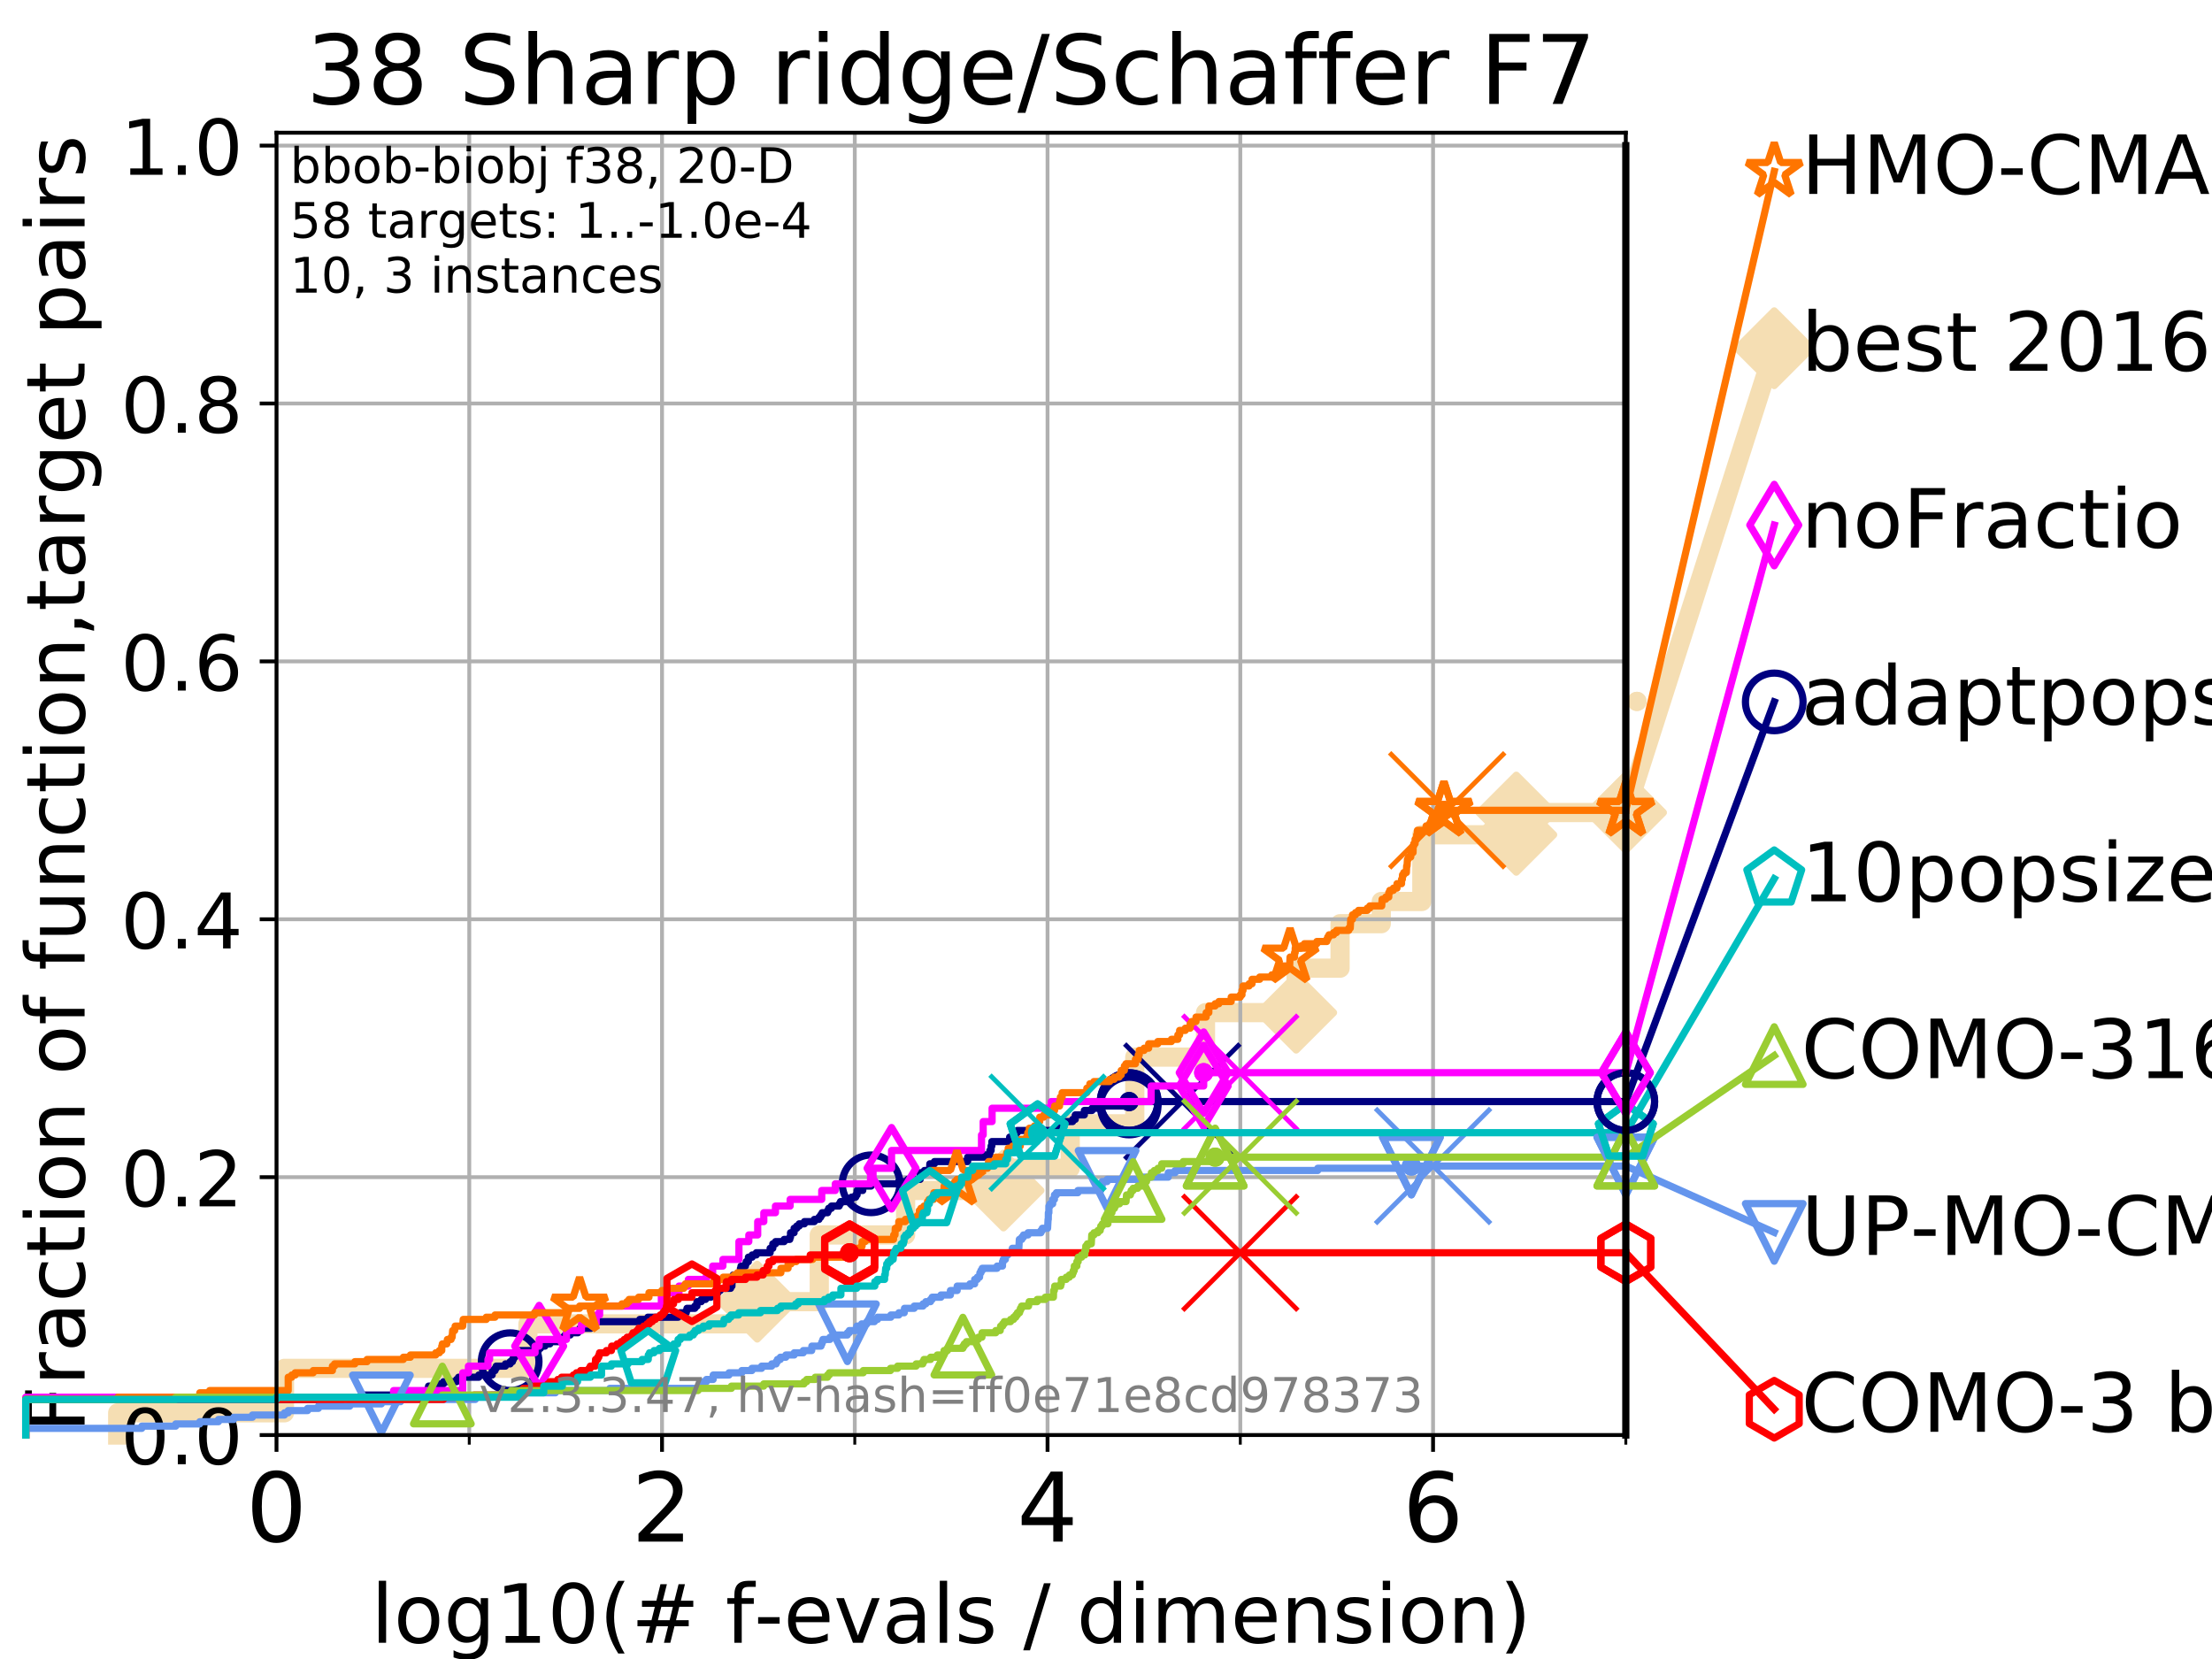 <?xml version="1.0" encoding="utf-8" standalone="no"?>
<!DOCTYPE svg PUBLIC "-//W3C//DTD SVG 1.1//EN"
  "http://www.w3.org/Graphics/SVG/1.1/DTD/svg11.dtd">
<!-- Created with matplotlib (https://matplotlib.org/) -->
<svg height="345.6pt" version="1.1" viewBox="0 0 460.8 345.6" width="460.8pt" xmlns="http://www.w3.org/2000/svg" xmlns:xlink="http://www.w3.org/1999/xlink">
 <defs>
  <style type="text/css">
*{stroke-linecap:butt;stroke-linejoin:round;}
  </style>
 </defs>
 <g id="figure_1">
  <g id="patch_1">
   <path d="M 0 345.6 
L 460.8 345.6 
L 460.8 0 
L 0 0 
z
" style="fill:#ffffff;"/>
  </g>
  <g id="axes_1">
   <g id="patch_2">
    <path d="M 57.6 298.944 
L 338.688 298.944 
L 338.688 27.648 
L 57.6 27.648 
z
" style="fill:#ffffff;"/>
   </g>
   <g id="line2d_1">
    <path d="M 24.516 298.944 
L 24.516 294.313 
L 59.262 294.313 
L 59.262 285.05 
L 109.974 285.05 
L 109.974 275.788 
L 157.743 275.788 
L 157.743 271.157 
L 170.669 271.157 
L 170.669 257.263 
L 188.655 257.263 
L 188.655 248.001 
L 209.05 248.001 
L 209.05 243.37 
L 222.948 243.37 
L 222.948 234.107 
L 236.395 234.107 
L 236.395 220.214 
L 251.125 220.214 
L 251.125 210.951 
L 270.015 210.951 
L 270.015 201.689 
L 279.163 201.689 
L 279.163 192.426 
L 287.743 192.426 
L 287.743 187.795 
L 296.194 187.795 
L 296.194 173.901 
L 315.87 173.901 
L 315.87 169.27 
L 338.688 169.27 
" style="fill:none;stroke:#f5deb3;stroke-linecap:square;stroke-width:4;"/>
   </g>
   <g id="line2d_2">
    <defs>
     <path d="M 0 7.778 
L 7.778 0 
L 0 -7.778 
L -7.778 0 
z
" id="m2c3d2c1436" style="stroke:#f5deb3;stroke-linejoin:miter;stroke-width:1.5;"/>
    </defs>
    <g>
     <use style="fill:#f5deb3;stroke:#f5deb3;stroke-linejoin:miter;stroke-width:1.5;" x="157.743" xlink:href="#m2c3d2c1436" y="271.157"/>
     <use style="fill:#f5deb3;stroke:#f5deb3;stroke-linejoin:miter;stroke-width:1.5;" x="209.05" xlink:href="#m2c3d2c1436" y="248.001"/>
     <use style="fill:#f5deb3;stroke:#f5deb3;stroke-linejoin:miter;stroke-width:1.5;" x="270.015" xlink:href="#m2c3d2c1436" y="210.951"/>
     <use style="fill:#f5deb3;stroke:#f5deb3;stroke-linejoin:miter;stroke-width:1.5;" x="315.87" xlink:href="#m2c3d2c1436" y="173.901"/>
     <use style="fill:#f5deb3;stroke:#f5deb3;stroke-linejoin:miter;stroke-width:1.5;" x="315.87" xlink:href="#m2c3d2c1436" y="169.27"/>
     <use style="fill:#f5deb3;stroke:#f5deb3;stroke-linejoin:miter;stroke-width:1.5;" x="338.688" xlink:href="#m2c3d2c1436" y="169.27"/>
    </g>
   </g>
   <g id="line2d_3">
    <path style="fill:none;stroke:#f5deb3;stroke-linecap:square;stroke-width:4;"/>
    <g/>
   </g>
   <g id="line2d_4">
    <path d="M 338.688 169.27 
L 369.608 72.544 
" style="fill:none;stroke:#f5deb3;stroke-linecap:square;stroke-width:4;"/>
    <g>
     <use style="fill:#f5deb3;stroke:#f5deb3;stroke-linejoin:miter;stroke-width:1.5;" x="338.688" xlink:href="#m2c3d2c1436" y="169.27"/>
     <use style="fill:#f5deb3;stroke:#f5deb3;stroke-linejoin:miter;stroke-width:1.5;" x="369.608" xlink:href="#m2c3d2c1436" y="72.544"/>
    </g>
   </g>
   <g id="matplotlib.axis_1">
    <g id="xtick_1">
     <g id="line2d_5">
      <path clip-path="url(#p738eef8741)" d="M 57.6 298.944 
L 57.6 27.648 
" style="fill:none;stroke:#b0b0b0;stroke-linecap:square;stroke-width:0.8;"/>
     </g>
     <g id="line2d_6">
      <defs>
       <path d="M 0 0 
L 0 3.5 
" id="m8a21fdf9f7" style="stroke:#000000;stroke-width:0.8;"/>
      </defs>
      <g>
       <use style="stroke:#000000;stroke-width:0.8;" x="57.6" xlink:href="#m8a21fdf9f7" y="298.944"/>
      </g>
     </g>
     <g id="text_1">
      <!-- 0 -->
      <defs>
       <path d="M 31.781 66.406 
Q 24.172 66.406 20.328 58.906 
Q 16.5 51.422 16.5 36.375 
Q 16.5 21.391 20.328 13.891 
Q 24.172 6.391 31.781 6.391 
Q 39.453 6.391 43.281 13.891 
Q 47.125 21.391 47.125 36.375 
Q 47.125 51.422 43.281 58.906 
Q 39.453 66.406 31.781 66.406 
z
M 31.781 74.219 
Q 44.047 74.219 50.516 64.516 
Q 56.984 54.828 56.984 36.375 
Q 56.984 17.969 50.516 8.266 
Q 44.047 -1.422 31.781 -1.422 
Q 19.531 -1.422 13.062 8.266 
Q 6.594 17.969 6.594 36.375 
Q 6.594 54.828 13.062 64.516 
Q 19.531 74.219 31.781 74.219 
z
" id="DejaVuSans-48"/>
      </defs>
      <g transform="translate(51.237 321.141)scale(0.2 -0.2)">
       <use xlink:href="#DejaVuSans-48"/>
      </g>
     </g>
    </g>
    <g id="xtick_2">
     <g id="line2d_7">
      <path clip-path="url(#p738eef8741)" d="M 137.911 298.944 
L 137.911 27.648 
" style="fill:none;stroke:#b0b0b0;stroke-linecap:square;stroke-width:0.8;"/>
     </g>
     <g id="line2d_8">
      <g>
       <use style="stroke:#000000;stroke-width:0.8;" x="137.911" xlink:href="#m8a21fdf9f7" y="298.944"/>
      </g>
     </g>
     <g id="text_2">
      <!-- 2 -->
      <defs>
       <path d="M 19.188 8.297 
L 53.609 8.297 
L 53.609 0 
L 7.328 0 
L 7.328 8.297 
Q 12.938 14.109 22.625 23.891 
Q 32.328 33.688 34.812 36.531 
Q 39.547 41.844 41.422 45.531 
Q 43.312 49.219 43.312 52.781 
Q 43.312 58.594 39.234 62.25 
Q 35.156 65.922 28.609 65.922 
Q 23.969 65.922 18.812 64.312 
Q 13.672 62.703 7.812 59.422 
L 7.812 69.391 
Q 13.766 71.781 18.938 73 
Q 24.125 74.219 28.422 74.219 
Q 39.75 74.219 46.484 68.547 
Q 53.219 62.891 53.219 53.422 
Q 53.219 48.922 51.531 44.891 
Q 49.859 40.875 45.406 35.406 
Q 44.188 33.984 37.641 27.219 
Q 31.109 20.453 19.188 8.297 
z
" id="DejaVuSans-50"/>
      </defs>
      <g transform="translate(131.548 321.141)scale(0.2 -0.2)">
       <use xlink:href="#DejaVuSans-50"/>
      </g>
     </g>
    </g>
    <g id="xtick_3">
     <g id="line2d_9">
      <path clip-path="url(#p738eef8741)" d="M 218.222 298.944 
L 218.222 27.648 
" style="fill:none;stroke:#b0b0b0;stroke-linecap:square;stroke-width:0.8;"/>
     </g>
     <g id="line2d_10">
      <g>
       <use style="stroke:#000000;stroke-width:0.8;" x="218.222" xlink:href="#m8a21fdf9f7" y="298.944"/>
      </g>
     </g>
     <g id="text_3">
      <!-- 4 -->
      <defs>
       <path d="M 37.797 64.312 
L 12.891 25.391 
L 37.797 25.391 
z
M 35.203 72.906 
L 47.609 72.906 
L 47.609 25.391 
L 58.016 25.391 
L 58.016 17.188 
L 47.609 17.188 
L 47.609 0 
L 37.797 0 
L 37.797 17.188 
L 4.891 17.188 
L 4.891 26.703 
z
" id="DejaVuSans-52"/>
      </defs>
      <g transform="translate(211.859 321.141)scale(0.2 -0.2)">
       <use xlink:href="#DejaVuSans-52"/>
      </g>
     </g>
    </g>
    <g id="xtick_4">
     <g id="line2d_11">
      <path clip-path="url(#p738eef8741)" d="M 298.533 298.944 
L 298.533 27.648 
" style="fill:none;stroke:#b0b0b0;stroke-linecap:square;stroke-width:0.8;"/>
     </g>
     <g id="line2d_12">
      <g>
       <use style="stroke:#000000;stroke-width:0.8;" x="298.533" xlink:href="#m8a21fdf9f7" y="298.944"/>
      </g>
     </g>
     <g id="text_4">
      <!-- 6 -->
      <defs>
       <path d="M 33.016 40.375 
Q 26.375 40.375 22.484 35.828 
Q 18.609 31.297 18.609 23.391 
Q 18.609 15.531 22.484 10.953 
Q 26.375 6.391 33.016 6.391 
Q 39.656 6.391 43.531 10.953 
Q 47.406 15.531 47.406 23.391 
Q 47.406 31.297 43.531 35.828 
Q 39.656 40.375 33.016 40.375 
z
M 52.594 71.297 
L 52.594 62.312 
Q 48.875 64.062 45.094 64.984 
Q 41.312 65.922 37.594 65.922 
Q 27.828 65.922 22.672 59.328 
Q 17.531 52.734 16.797 39.406 
Q 19.672 43.656 24.016 45.922 
Q 28.375 48.188 33.594 48.188 
Q 44.578 48.188 50.953 41.516 
Q 57.328 34.859 57.328 23.391 
Q 57.328 12.156 50.688 5.359 
Q 44.047 -1.422 33.016 -1.422 
Q 20.359 -1.422 13.672 8.266 
Q 6.984 17.969 6.984 36.375 
Q 6.984 53.656 15.188 63.938 
Q 23.391 74.219 37.203 74.219 
Q 40.922 74.219 44.703 73.484 
Q 48.484 72.75 52.594 71.297 
z
" id="DejaVuSans-54"/>
      </defs>
      <g transform="translate(292.17 321.141)scale(0.2 -0.2)">
       <use xlink:href="#DejaVuSans-54"/>
      </g>
     </g>
    </g>
    <g id="xtick_5">
     <g id="line2d_13">
      <path clip-path="url(#p738eef8741)" d="M 97.755 298.944 
L 97.755 27.648 
" style="fill:none;stroke:#b0b0b0;stroke-linecap:square;stroke-width:0.8;"/>
     </g>
     <g id="line2d_14">
      <defs>
       <path d="M 0 0 
L 0 2 
" id="m720bc18116" style="stroke:#000000;stroke-width:0.6;"/>
      </defs>
      <g>
       <use style="stroke:#000000;stroke-width:0.6;" x="97.755" xlink:href="#m720bc18116" y="298.944"/>
      </g>
     </g>
    </g>
    <g id="xtick_6">
     <g id="line2d_15">
      <path clip-path="url(#p738eef8741)" d="M 178.066 298.944 
L 178.066 27.648 
" style="fill:none;stroke:#b0b0b0;stroke-linecap:square;stroke-width:0.8;"/>
     </g>
     <g id="line2d_16">
      <g>
       <use style="stroke:#000000;stroke-width:0.6;" x="178.066" xlink:href="#m720bc18116" y="298.944"/>
      </g>
     </g>
    </g>
    <g id="xtick_7">
     <g id="line2d_17">
      <path clip-path="url(#p738eef8741)" d="M 258.377 298.944 
L 258.377 27.648 
" style="fill:none;stroke:#b0b0b0;stroke-linecap:square;stroke-width:0.8;"/>
     </g>
     <g id="line2d_18">
      <g>
       <use style="stroke:#000000;stroke-width:0.6;" x="258.377" xlink:href="#m720bc18116" y="298.944"/>
      </g>
     </g>
    </g>
    <g id="xtick_8">
     <g id="line2d_19">
      <path clip-path="url(#p738eef8741)" d="M 338.688 298.944 
L 338.688 27.648 
" style="fill:none;stroke:#b0b0b0;stroke-linecap:square;stroke-width:0.8;"/>
     </g>
     <g id="line2d_20">
      <g>
       <use style="stroke:#000000;stroke-width:0.6;" x="338.688" xlink:href="#m720bc18116" y="298.944"/>
      </g>
     </g>
    </g>
    <g id="text_5">
     <!-- log10(# f-evals / dimension) -->
     <defs>
      <path d="M 9.422 75.984 
L 18.406 75.984 
L 18.406 0 
L 9.422 0 
z
" id="DejaVuSans-108"/>
      <path d="M 30.609 48.391 
Q 23.391 48.391 19.188 42.75 
Q 14.984 37.109 14.984 27.297 
Q 14.984 17.484 19.156 11.844 
Q 23.344 6.203 30.609 6.203 
Q 37.797 6.203 41.984 11.859 
Q 46.188 17.531 46.188 27.297 
Q 46.188 37.016 41.984 42.703 
Q 37.797 48.391 30.609 48.391 
z
M 30.609 56 
Q 42.328 56 49.016 48.375 
Q 55.719 40.766 55.719 27.297 
Q 55.719 13.875 49.016 6.219 
Q 42.328 -1.422 30.609 -1.422 
Q 18.844 -1.422 12.172 6.219 
Q 5.516 13.875 5.516 27.297 
Q 5.516 40.766 12.172 48.375 
Q 18.844 56 30.609 56 
z
" id="DejaVuSans-111"/>
      <path d="M 45.406 27.984 
Q 45.406 37.75 41.375 43.109 
Q 37.359 48.484 30.078 48.484 
Q 22.859 48.484 18.828 43.109 
Q 14.797 37.75 14.797 27.984 
Q 14.797 18.266 18.828 12.891 
Q 22.859 7.516 30.078 7.516 
Q 37.359 7.516 41.375 12.891 
Q 45.406 18.266 45.406 27.984 
z
M 54.391 6.781 
Q 54.391 -7.172 48.188 -13.984 
Q 42 -20.797 29.203 -20.797 
Q 24.469 -20.797 20.266 -20.094 
Q 16.062 -19.391 12.109 -17.922 
L 12.109 -9.188 
Q 16.062 -11.328 19.922 -12.344 
Q 23.781 -13.375 27.781 -13.375 
Q 36.625 -13.375 41.016 -8.766 
Q 45.406 -4.156 45.406 5.172 
L 45.406 9.625 
Q 42.625 4.781 38.281 2.391 
Q 33.938 0 27.875 0 
Q 17.828 0 11.672 7.656 
Q 5.516 15.328 5.516 27.984 
Q 5.516 40.672 11.672 48.328 
Q 17.828 56 27.875 56 
Q 33.938 56 38.281 53.609 
Q 42.625 51.219 45.406 46.391 
L 45.406 54.688 
L 54.391 54.688 
z
" id="DejaVuSans-103"/>
      <path d="M 12.406 8.297 
L 28.516 8.297 
L 28.516 63.922 
L 10.984 60.406 
L 10.984 69.391 
L 28.422 72.906 
L 38.281 72.906 
L 38.281 8.297 
L 54.391 8.297 
L 54.391 0 
L 12.406 0 
z
" id="DejaVuSans-49"/>
      <path d="M 31 75.875 
Q 24.469 64.656 21.281 53.656 
Q 18.109 42.672 18.109 31.391 
Q 18.109 20.125 21.312 9.062 
Q 24.516 -2 31 -13.188 
L 23.188 -13.188 
Q 15.875 -1.703 12.234 9.375 
Q 8.594 20.453 8.594 31.391 
Q 8.594 42.281 12.203 53.312 
Q 15.828 64.359 23.188 75.875 
z
" id="DejaVuSans-40"/>
      <path d="M 51.125 44 
L 36.922 44 
L 32.812 27.688 
L 47.125 27.688 
z
M 43.797 71.781 
L 38.719 51.516 
L 52.984 51.516 
L 58.109 71.781 
L 65.922 71.781 
L 60.891 51.516 
L 76.125 51.516 
L 76.125 44 
L 58.984 44 
L 54.984 27.688 
L 70.516 27.688 
L 70.516 20.219 
L 53.078 20.219 
L 48 0 
L 40.188 0 
L 45.219 20.219 
L 30.906 20.219 
L 25.875 0 
L 18.016 0 
L 23.094 20.219 
L 7.719 20.219 
L 7.719 27.688 
L 24.906 27.688 
L 29 44 
L 13.281 44 
L 13.281 51.516 
L 30.906 51.516 
L 35.891 71.781 
z
" id="DejaVuSans-35"/>
      <path id="DejaVuSans-32"/>
      <path d="M 37.109 75.984 
L 37.109 68.5 
L 28.516 68.5 
Q 23.688 68.5 21.797 66.547 
Q 19.922 64.594 19.922 59.516 
L 19.922 54.688 
L 34.719 54.688 
L 34.719 47.703 
L 19.922 47.703 
L 19.922 0 
L 10.891 0 
L 10.891 47.703 
L 2.297 47.703 
L 2.297 54.688 
L 10.891 54.688 
L 10.891 58.5 
Q 10.891 67.625 15.141 71.797 
Q 19.391 75.984 28.609 75.984 
z
" id="DejaVuSans-102"/>
      <path d="M 4.891 31.391 
L 31.203 31.391 
L 31.203 23.391 
L 4.891 23.391 
z
" id="DejaVuSans-45"/>
      <path d="M 56.203 29.594 
L 56.203 25.203 
L 14.891 25.203 
Q 15.484 15.922 20.484 11.062 
Q 25.484 6.203 34.422 6.203 
Q 39.594 6.203 44.453 7.469 
Q 49.312 8.734 54.109 11.281 
L 54.109 2.781 
Q 49.266 0.734 44.188 -0.344 
Q 39.109 -1.422 33.891 -1.422 
Q 20.797 -1.422 13.156 6.188 
Q 5.516 13.812 5.516 26.812 
Q 5.516 40.234 12.766 48.109 
Q 20.016 56 32.328 56 
Q 43.359 56 49.781 48.891 
Q 56.203 41.797 56.203 29.594 
z
M 47.219 32.234 
Q 47.125 39.594 43.094 43.984 
Q 39.062 48.391 32.422 48.391 
Q 24.906 48.391 20.391 44.141 
Q 15.875 39.891 15.188 32.172 
z
" id="DejaVuSans-101"/>
      <path d="M 2.984 54.688 
L 12.5 54.688 
L 29.594 8.797 
L 46.688 54.688 
L 56.203 54.688 
L 35.688 0 
L 23.484 0 
z
" id="DejaVuSans-118"/>
      <path d="M 34.281 27.484 
Q 23.391 27.484 19.188 25 
Q 14.984 22.516 14.984 16.5 
Q 14.984 11.719 18.141 8.906 
Q 21.297 6.109 26.703 6.109 
Q 34.188 6.109 38.703 11.406 
Q 43.219 16.703 43.219 25.484 
L 43.219 27.484 
z
M 52.203 31.203 
L 52.203 0 
L 43.219 0 
L 43.219 8.297 
Q 40.141 3.328 35.547 0.953 
Q 30.953 -1.422 24.312 -1.422 
Q 15.922 -1.422 10.953 3.297 
Q 6 8.016 6 15.922 
Q 6 25.141 12.172 29.828 
Q 18.359 34.516 30.609 34.516 
L 43.219 34.516 
L 43.219 35.406 
Q 43.219 41.609 39.141 45 
Q 35.062 48.391 27.688 48.391 
Q 23 48.391 18.547 47.266 
Q 14.109 46.141 10.016 43.891 
L 10.016 52.203 
Q 14.938 54.109 19.578 55.047 
Q 24.219 56 28.609 56 
Q 40.484 56 46.344 49.844 
Q 52.203 43.703 52.203 31.203 
z
" id="DejaVuSans-97"/>
      <path d="M 44.281 53.078 
L 44.281 44.578 
Q 40.484 46.531 36.375 47.5 
Q 32.281 48.484 27.875 48.484 
Q 21.188 48.484 17.844 46.438 
Q 14.5 44.391 14.5 40.281 
Q 14.5 37.156 16.891 35.375 
Q 19.281 33.594 26.516 31.984 
L 29.594 31.297 
Q 39.156 29.25 43.188 25.516 
Q 47.219 21.781 47.219 15.094 
Q 47.219 7.469 41.188 3.016 
Q 35.156 -1.422 24.609 -1.422 
Q 20.219 -1.422 15.453 -0.562 
Q 10.688 0.297 5.422 2 
L 5.422 11.281 
Q 10.406 8.688 15.234 7.391 
Q 20.062 6.109 24.812 6.109 
Q 31.156 6.109 34.562 8.281 
Q 37.984 10.453 37.984 14.406 
Q 37.984 18.062 35.516 20.016 
Q 33.062 21.969 24.703 23.781 
L 21.578 24.516 
Q 13.234 26.266 9.516 29.906 
Q 5.812 33.547 5.812 39.891 
Q 5.812 47.609 11.281 51.797 
Q 16.75 56 26.812 56 
Q 31.781 56 36.172 55.266 
Q 40.578 54.547 44.281 53.078 
z
" id="DejaVuSans-115"/>
      <path d="M 25.391 72.906 
L 33.688 72.906 
L 8.297 -9.281 
L 0 -9.281 
z
" id="DejaVuSans-47"/>
      <path d="M 45.406 46.391 
L 45.406 75.984 
L 54.391 75.984 
L 54.391 0 
L 45.406 0 
L 45.406 8.203 
Q 42.578 3.328 38.25 0.953 
Q 33.938 -1.422 27.875 -1.422 
Q 17.969 -1.422 11.734 6.484 
Q 5.516 14.406 5.516 27.297 
Q 5.516 40.188 11.734 48.094 
Q 17.969 56 27.875 56 
Q 33.938 56 38.25 53.625 
Q 42.578 51.266 45.406 46.391 
z
M 14.797 27.297 
Q 14.797 17.391 18.875 11.75 
Q 22.953 6.109 30.078 6.109 
Q 37.203 6.109 41.297 11.75 
Q 45.406 17.391 45.406 27.297 
Q 45.406 37.203 41.297 42.844 
Q 37.203 48.484 30.078 48.484 
Q 22.953 48.484 18.875 42.844 
Q 14.797 37.203 14.797 27.297 
z
" id="DejaVuSans-100"/>
      <path d="M 9.422 54.688 
L 18.406 54.688 
L 18.406 0 
L 9.422 0 
z
M 9.422 75.984 
L 18.406 75.984 
L 18.406 64.594 
L 9.422 64.594 
z
" id="DejaVuSans-105"/>
      <path d="M 52 44.188 
Q 55.375 50.25 60.062 53.125 
Q 64.75 56 71.094 56 
Q 79.641 56 84.281 50.016 
Q 88.922 44.047 88.922 33.016 
L 88.922 0 
L 79.891 0 
L 79.891 32.719 
Q 79.891 40.578 77.094 44.375 
Q 74.312 48.188 68.609 48.188 
Q 61.625 48.188 57.562 43.547 
Q 53.516 38.922 53.516 30.906 
L 53.516 0 
L 44.484 0 
L 44.484 32.719 
Q 44.484 40.625 41.703 44.406 
Q 38.922 48.188 33.109 48.188 
Q 26.219 48.188 22.156 43.531 
Q 18.109 38.875 18.109 30.906 
L 18.109 0 
L 9.078 0 
L 9.078 54.688 
L 18.109 54.688 
L 18.109 46.188 
Q 21.188 51.219 25.484 53.609 
Q 29.781 56 35.688 56 
Q 41.656 56 45.828 52.969 
Q 50 49.953 52 44.188 
z
" id="DejaVuSans-109"/>
      <path d="M 54.891 33.016 
L 54.891 0 
L 45.906 0 
L 45.906 32.719 
Q 45.906 40.484 42.875 44.328 
Q 39.844 48.188 33.797 48.188 
Q 26.516 48.188 22.312 43.547 
Q 18.109 38.922 18.109 30.906 
L 18.109 0 
L 9.078 0 
L 9.078 54.688 
L 18.109 54.688 
L 18.109 46.188 
Q 21.344 51.125 25.703 53.562 
Q 30.078 56 35.797 56 
Q 45.219 56 50.047 50.172 
Q 54.891 44.344 54.891 33.016 
z
" id="DejaVuSans-110"/>
      <path d="M 8.016 75.875 
L 15.828 75.875 
Q 23.141 64.359 26.781 53.312 
Q 30.422 42.281 30.422 31.391 
Q 30.422 20.453 26.781 9.375 
Q 23.141 -1.703 15.828 -13.188 
L 8.016 -13.188 
Q 14.5 -2 17.703 9.062 
Q 20.906 20.125 20.906 31.391 
Q 20.906 42.672 17.703 53.656 
Q 14.5 64.656 8.016 75.875 
z
" id="DejaVuSans-41"/>
     </defs>
     <g transform="translate(77.303 342.218)scale(0.17 -0.17)">
      <use xlink:href="#DejaVuSans-108"/>
      <use x="27.783" xlink:href="#DejaVuSans-111"/>
      <use x="88.965" xlink:href="#DejaVuSans-103"/>
      <use x="152.441" xlink:href="#DejaVuSans-49"/>
      <use x="216.064" xlink:href="#DejaVuSans-48"/>
      <use x="279.688" xlink:href="#DejaVuSans-40"/>
      <use x="318.701" xlink:href="#DejaVuSans-35"/>
      <use x="402.49" xlink:href="#DejaVuSans-32"/>
      <use x="434.277" xlink:href="#DejaVuSans-102"/>
      <use x="469.404" xlink:href="#DejaVuSans-45"/>
      <use x="505.488" xlink:href="#DejaVuSans-101"/>
      <use x="567.012" xlink:href="#DejaVuSans-118"/>
      <use x="626.191" xlink:href="#DejaVuSans-97"/>
      <use x="687.471" xlink:href="#DejaVuSans-108"/>
      <use x="715.254" xlink:href="#DejaVuSans-115"/>
      <use x="767.354" xlink:href="#DejaVuSans-32"/>
      <use x="799.141" xlink:href="#DejaVuSans-47"/>
      <use x="832.832" xlink:href="#DejaVuSans-32"/>
      <use x="864.619" xlink:href="#DejaVuSans-100"/>
      <use x="928.096" xlink:href="#DejaVuSans-105"/>
      <use x="955.879" xlink:href="#DejaVuSans-109"/>
      <use x="1053.291" xlink:href="#DejaVuSans-101"/>
      <use x="1114.814" xlink:href="#DejaVuSans-110"/>
      <use x="1178.193" xlink:href="#DejaVuSans-115"/>
      <use x="1230.293" xlink:href="#DejaVuSans-105"/>
      <use x="1258.076" xlink:href="#DejaVuSans-111"/>
      <use x="1319.258" xlink:href="#DejaVuSans-110"/>
      <use x="1382.637" xlink:href="#DejaVuSans-41"/>
     </g>
    </g>
   </g>
   <g id="matplotlib.axis_2">
    <g id="ytick_1">
     <g id="line2d_21">
      <path clip-path="url(#p738eef8741)" d="M 57.6 298.944 
L 338.688 298.944 
" style="fill:none;stroke:#b0b0b0;stroke-linecap:square;stroke-width:0.8;"/>
     </g>
     <g id="line2d_22">
      <defs>
       <path d="M 0 0 
L -3.5 0 
" id="m79d2346f23" style="stroke:#000000;stroke-width:0.8;"/>
      </defs>
      <g>
       <use style="stroke:#000000;stroke-width:0.8;" x="57.6" xlink:href="#m79d2346f23" y="298.944"/>
      </g>
     </g>
     <g id="text_6">
      <!-- 0.0 -->
      <defs>
       <path d="M 10.688 12.406 
L 21 12.406 
L 21 0 
L 10.688 0 
z
" id="DejaVuSans-46"/>
      </defs>
      <g transform="translate(25.155 305.023)scale(0.16 -0.16)">
       <use xlink:href="#DejaVuSans-48"/>
       <use x="63.623" xlink:href="#DejaVuSans-46"/>
       <use x="95.41" xlink:href="#DejaVuSans-48"/>
      </g>
     </g>
    </g>
    <g id="ytick_2">
     <g id="line2d_23">
      <path clip-path="url(#p738eef8741)" d="M 57.6 245.222 
L 338.688 245.222 
" style="fill:none;stroke:#b0b0b0;stroke-linecap:square;stroke-width:0.8;"/>
     </g>
     <g id="line2d_24">
      <g>
       <use style="stroke:#000000;stroke-width:0.8;" x="57.6" xlink:href="#m79d2346f23" y="245.222"/>
      </g>
     </g>
     <g id="text_7">
      <!-- 0.2 -->
      <g transform="translate(25.155 251.301)scale(0.16 -0.16)">
       <use xlink:href="#DejaVuSans-48"/>
       <use x="63.623" xlink:href="#DejaVuSans-46"/>
       <use x="95.41" xlink:href="#DejaVuSans-50"/>
      </g>
     </g>
    </g>
    <g id="ytick_3">
     <g id="line2d_25">
      <path clip-path="url(#p738eef8741)" d="M 57.6 191.5 
L 338.688 191.5 
" style="fill:none;stroke:#b0b0b0;stroke-linecap:square;stroke-width:0.8;"/>
     </g>
     <g id="line2d_26">
      <g>
       <use style="stroke:#000000;stroke-width:0.8;" x="57.6" xlink:href="#m79d2346f23" y="191.5"/>
      </g>
     </g>
     <g id="text_8">
      <!-- 0.4 -->
      <g transform="translate(25.155 197.579)scale(0.16 -0.16)">
       <use xlink:href="#DejaVuSans-48"/>
       <use x="63.623" xlink:href="#DejaVuSans-46"/>
       <use x="95.41" xlink:href="#DejaVuSans-52"/>
      </g>
     </g>
    </g>
    <g id="ytick_4">
     <g id="line2d_27">
      <path clip-path="url(#p738eef8741)" d="M 57.6 137.778 
L 338.688 137.778 
" style="fill:none;stroke:#b0b0b0;stroke-linecap:square;stroke-width:0.8;"/>
     </g>
     <g id="line2d_28">
      <g>
       <use style="stroke:#000000;stroke-width:0.8;" x="57.6" xlink:href="#m79d2346f23" y="137.778"/>
      </g>
     </g>
     <g id="text_9">
      <!-- 0.6 -->
      <g transform="translate(25.155 143.857)scale(0.16 -0.16)">
       <use xlink:href="#DejaVuSans-48"/>
       <use x="63.623" xlink:href="#DejaVuSans-46"/>
       <use x="95.41" xlink:href="#DejaVuSans-54"/>
      </g>
     </g>
    </g>
    <g id="ytick_5">
     <g id="line2d_29">
      <path clip-path="url(#p738eef8741)" d="M 57.6 84.056 
L 338.688 84.056 
" style="fill:none;stroke:#b0b0b0;stroke-linecap:square;stroke-width:0.8;"/>
     </g>
     <g id="line2d_30">
      <g>
       <use style="stroke:#000000;stroke-width:0.8;" x="57.6" xlink:href="#m79d2346f23" y="84.056"/>
      </g>
     </g>
     <g id="text_10">
      <!-- 0.8 -->
      <defs>
       <path d="M 31.781 34.625 
Q 24.75 34.625 20.719 30.859 
Q 16.703 27.094 16.703 20.516 
Q 16.703 13.922 20.719 10.156 
Q 24.75 6.391 31.781 6.391 
Q 38.812 6.391 42.859 10.172 
Q 46.922 13.969 46.922 20.516 
Q 46.922 27.094 42.891 30.859 
Q 38.875 34.625 31.781 34.625 
z
M 21.922 38.812 
Q 15.578 40.375 12.031 44.719 
Q 8.5 49.078 8.5 55.328 
Q 8.5 64.062 14.719 69.141 
Q 20.953 74.219 31.781 74.219 
Q 42.672 74.219 48.875 69.141 
Q 55.078 64.062 55.078 55.328 
Q 55.078 49.078 51.531 44.719 
Q 48 40.375 41.703 38.812 
Q 48.828 37.156 52.797 32.312 
Q 56.781 27.484 56.781 20.516 
Q 56.781 9.906 50.312 4.234 
Q 43.844 -1.422 31.781 -1.422 
Q 19.734 -1.422 13.25 4.234 
Q 6.781 9.906 6.781 20.516 
Q 6.781 27.484 10.781 32.312 
Q 14.797 37.156 21.922 38.812 
z
M 18.312 54.391 
Q 18.312 48.734 21.844 45.562 
Q 25.391 42.391 31.781 42.391 
Q 38.141 42.391 41.719 45.562 
Q 45.312 48.734 45.312 54.391 
Q 45.312 60.062 41.719 63.234 
Q 38.141 66.406 31.781 66.406 
Q 25.391 66.406 21.844 63.234 
Q 18.312 60.062 18.312 54.391 
z
" id="DejaVuSans-56"/>
      </defs>
      <g transform="translate(25.155 90.135)scale(0.16 -0.16)">
       <use xlink:href="#DejaVuSans-48"/>
       <use x="63.623" xlink:href="#DejaVuSans-46"/>
       <use x="95.41" xlink:href="#DejaVuSans-56"/>
      </g>
     </g>
    </g>
    <g id="ytick_6">
     <g id="line2d_31">
      <path clip-path="url(#p738eef8741)" d="M 57.6 30.334 
L 338.688 30.334 
" style="fill:none;stroke:#b0b0b0;stroke-linecap:square;stroke-width:0.8;"/>
     </g>
     <g id="line2d_32">
      <g>
       <use style="stroke:#000000;stroke-width:0.8;" x="57.6" xlink:href="#m79d2346f23" y="30.334"/>
      </g>
     </g>
     <g id="text_11">
      <!-- 1.0 -->
      <g transform="translate(25.155 36.413)scale(0.16 -0.16)">
       <use xlink:href="#DejaVuSans-49"/>
       <use x="63.623" xlink:href="#DejaVuSans-46"/>
       <use x="95.41" xlink:href="#DejaVuSans-48"/>
      </g>
     </g>
    </g>
    <g id="text_12">
     <!-- Fraction of function,target pairs -->
     <defs>
      <path d="M 9.812 72.906 
L 51.703 72.906 
L 51.703 64.594 
L 19.672 64.594 
L 19.672 43.109 
L 48.578 43.109 
L 48.578 34.812 
L 19.672 34.812 
L 19.672 0 
L 9.812 0 
z
" id="DejaVuSans-70"/>
      <path d="M 41.109 46.297 
Q 39.594 47.172 37.812 47.578 
Q 36.031 48 33.891 48 
Q 26.266 48 22.188 43.047 
Q 18.109 38.094 18.109 28.812 
L 18.109 0 
L 9.078 0 
L 9.078 54.688 
L 18.109 54.688 
L 18.109 46.188 
Q 20.953 51.172 25.484 53.578 
Q 30.031 56 36.531 56 
Q 37.453 56 38.578 55.875 
Q 39.703 55.766 41.062 55.516 
z
" id="DejaVuSans-114"/>
      <path d="M 48.781 52.594 
L 48.781 44.188 
Q 44.969 46.297 41.141 47.344 
Q 37.312 48.391 33.406 48.391 
Q 24.656 48.391 19.812 42.844 
Q 14.984 37.312 14.984 27.297 
Q 14.984 17.281 19.812 11.734 
Q 24.656 6.203 33.406 6.203 
Q 37.312 6.203 41.141 7.25 
Q 44.969 8.297 48.781 10.406 
L 48.781 2.094 
Q 45.016 0.344 40.984 -0.531 
Q 36.969 -1.422 32.422 -1.422 
Q 20.062 -1.422 12.781 6.344 
Q 5.516 14.109 5.516 27.297 
Q 5.516 40.672 12.859 48.328 
Q 20.219 56 33.016 56 
Q 37.156 56 41.109 55.141 
Q 45.062 54.297 48.781 52.594 
z
" id="DejaVuSans-99"/>
      <path d="M 18.312 70.219 
L 18.312 54.688 
L 36.812 54.688 
L 36.812 47.703 
L 18.312 47.703 
L 18.312 18.016 
Q 18.312 11.328 20.141 9.422 
Q 21.969 7.516 27.594 7.516 
L 36.812 7.516 
L 36.812 0 
L 27.594 0 
Q 17.188 0 13.234 3.875 
Q 9.281 7.766 9.281 18.016 
L 9.281 47.703 
L 2.688 47.703 
L 2.688 54.688 
L 9.281 54.688 
L 9.281 70.219 
z
" id="DejaVuSans-116"/>
      <path d="M 8.5 21.578 
L 8.5 54.688 
L 17.484 54.688 
L 17.484 21.922 
Q 17.484 14.156 20.5 10.266 
Q 23.531 6.391 29.594 6.391 
Q 36.859 6.391 41.078 11.031 
Q 45.312 15.672 45.312 23.688 
L 45.312 54.688 
L 54.297 54.688 
L 54.297 0 
L 45.312 0 
L 45.312 8.406 
Q 42.047 3.422 37.719 1 
Q 33.406 -1.422 27.688 -1.422 
Q 18.266 -1.422 13.375 4.438 
Q 8.5 10.297 8.5 21.578 
z
M 31.109 56 
z
" id="DejaVuSans-117"/>
      <path d="M 11.719 12.406 
L 22.016 12.406 
L 22.016 4 
L 14.016 -11.625 
L 7.719 -11.625 
L 11.719 4 
z
" id="DejaVuSans-44"/>
      <path d="M 18.109 8.203 
L 18.109 -20.797 
L 9.078 -20.797 
L 9.078 54.688 
L 18.109 54.688 
L 18.109 46.391 
Q 20.953 51.266 25.266 53.625 
Q 29.594 56 35.594 56 
Q 45.562 56 51.781 48.094 
Q 58.016 40.188 58.016 27.297 
Q 58.016 14.406 51.781 6.484 
Q 45.562 -1.422 35.594 -1.422 
Q 29.594 -1.422 25.266 0.953 
Q 20.953 3.328 18.109 8.203 
z
M 48.688 27.297 
Q 48.688 37.203 44.609 42.844 
Q 40.531 48.484 33.406 48.484 
Q 26.266 48.484 22.188 42.844 
Q 18.109 37.203 18.109 27.297 
Q 18.109 17.391 22.188 11.75 
Q 26.266 6.109 33.406 6.109 
Q 40.531 6.109 44.609 11.75 
Q 48.688 17.391 48.688 27.297 
z
" id="DejaVuSans-112"/>
     </defs>
     <g transform="translate(17.62 298.435)rotate(-90)scale(0.17 -0.17)">
      <use xlink:href="#DejaVuSans-70"/>
      <use x="57.41" xlink:href="#DejaVuSans-114"/>
      <use x="98.523" xlink:href="#DejaVuSans-97"/>
      <use x="159.803" xlink:href="#DejaVuSans-99"/>
      <use x="214.783" xlink:href="#DejaVuSans-116"/>
      <use x="253.992" xlink:href="#DejaVuSans-105"/>
      <use x="281.775" xlink:href="#DejaVuSans-111"/>
      <use x="342.957" xlink:href="#DejaVuSans-110"/>
      <use x="406.336" xlink:href="#DejaVuSans-32"/>
      <use x="438.123" xlink:href="#DejaVuSans-111"/>
      <use x="499.305" xlink:href="#DejaVuSans-102"/>
      <use x="534.51" xlink:href="#DejaVuSans-32"/>
      <use x="566.297" xlink:href="#DejaVuSans-102"/>
      <use x="601.502" xlink:href="#DejaVuSans-117"/>
      <use x="664.881" xlink:href="#DejaVuSans-110"/>
      <use x="728.26" xlink:href="#DejaVuSans-99"/>
      <use x="783.24" xlink:href="#DejaVuSans-116"/>
      <use x="822.449" xlink:href="#DejaVuSans-105"/>
      <use x="850.232" xlink:href="#DejaVuSans-111"/>
      <use x="911.414" xlink:href="#DejaVuSans-110"/>
      <use x="974.793" xlink:href="#DejaVuSans-44"/>
      <use x="1006.58" xlink:href="#DejaVuSans-116"/>
      <use x="1045.789" xlink:href="#DejaVuSans-97"/>
      <use x="1107.068" xlink:href="#DejaVuSans-114"/>
      <use x="1148.166" xlink:href="#DejaVuSans-103"/>
      <use x="1211.643" xlink:href="#DejaVuSans-101"/>
      <use x="1273.166" xlink:href="#DejaVuSans-116"/>
      <use x="1312.375" xlink:href="#DejaVuSans-32"/>
      <use x="1344.162" xlink:href="#DejaVuSans-112"/>
      <use x="1407.639" xlink:href="#DejaVuSans-97"/>
      <use x="1468.918" xlink:href="#DejaVuSans-105"/>
      <use x="1496.701" xlink:href="#DejaVuSans-114"/>
      <use x="1537.814" xlink:href="#DejaVuSans-115"/>
     </g>
    </g>
   </g>
   <g id="line2d_33">
    <defs>
     <path d="M 0 1.5 
C 0.398 1.5 0.779 1.342 1.061 1.061 
C 1.342 0.779 1.5 0.398 1.5 0 
C 1.5 -0.398 1.342 -0.779 1.061 -1.061 
C 0.779 -1.342 0.398 -1.5 0 -1.5 
C -0.398 -1.5 -0.779 -1.342 -1.061 -1.061 
C -1.342 -0.779 -1.5 -0.398 -1.5 0 
C -1.5 0.398 -1.342 0.779 -1.061 1.061 
C -0.779 1.342 -0.398 1.5 0 1.5 
z
" id="m212907cb45" style="stroke:#f5deb3;"/>
    </defs>
    <g>
     <use style="fill:#f5deb3;stroke:#f5deb3;" x="341.005" xlink:href="#m212907cb45" y="146.114"/>
     <use style="fill:#f5deb3;stroke:#f5deb3;" x="341.005" xlink:href="#m212907cb45" y="146.114"/>
    </g>
   </g>
   <g id="line2d_34">
    <defs>
     <path d="M 0 1.5 
C 0.398 1.5 0.779 1.342 1.061 1.061 
C 1.342 0.779 1.5 0.398 1.5 0 
C 1.5 -0.398 1.342 -0.779 1.061 -1.061 
C 0.779 -1.342 0.398 -1.5 0 -1.5 
C -0.398 -1.5 -0.779 -1.342 -1.061 -1.061 
C -1.342 -0.779 -1.5 -0.398 -1.5 0 
C -1.5 0.398 -1.342 0.779 -1.061 1.061 
C -0.779 1.342 -0.398 1.5 0 1.5 
z
" id="mb813f1466c" style="stroke:#000080;"/>
    </defs>
    <g>
     <use style="fill:#000080;stroke:#000080;" x="235.221" xlink:href="#mb813f1466c" y="229.476"/>
     <use style="fill:#000080;stroke:#000080;" x="235.221" xlink:href="#mb813f1466c" y="229.476"/>
    </g>
   </g>
   <g id="line2d_35">
    <path d="M 5.357 298.944 
L 5.357 291.534 
L 71.35 291.534 
L 71.35 291.071 
L 75.242 291.071 
L 75.242 290.608 
L 84.588 290.608 
L 84.588 290.145 
L 88.847 290.145 
L 88.847 289.682 
L 89.135 289.682 
L 89.135 289.218 
L 89.278 289.218 
L 89.278 288.755 
L 91.659 288.755 
L 91.659 288.292 
L 92.386 288.292 
L 92.386 287.829 
L 95.125 287.829 
L 95.125 287.366 
L 95.526 287.366 
L 95.526 286.903 
L 99.732 286.903 
L 99.732 286.44 
L 102.531 286.44 
L 102.531 285.514 
L 103.118 285.514 
L 103.118 285.05 
L 103.372 285.05 
L 103.372 284.587 
L 105.285 284.587 
L 105.285 284.124 
L 106.276 284.124 
L 106.276 283.661 
L 106.751 283.661 
L 106.751 283.198 
L 106.958 283.198 
L 106.958 282.735 
L 107.264 282.735 
L 107.264 282.272 
L 107.909 282.272 
L 107.909 281.809 
L 108.151 281.809 
L 108.151 281.345 
L 112.167 281.345 
L 112.167 280.882 
L 112.581 280.882 
L 112.581 280.419 
L 113.524 280.419 
L 113.524 279.956 
L 114.552 279.956 
L 114.552 279.493 
L 116.856 279.493 
L 116.856 279.03 
L 117.174 279.03 
L 117.174 278.567 
L 117.738 278.567 
L 117.738 278.104 
L 118.787 278.104 
L 118.787 277.64 
L 120.382 277.64 
L 120.382 277.177 
L 120.806 277.177 
L 120.806 276.714 
L 123.091 276.714 
L 123.091 276.251 
L 123.751 276.251 
L 123.791 275.325 
L 133.273 275.325 
L 133.273 274.862 
L 134.963 274.862 
L 134.963 274.399 
L 141.278 274.399 
L 141.278 273.935 
L 141.648 273.935 
L 141.648 273.472 
L 142.956 273.472 
L 142.956 273.009 
L 143.112 273.009 
L 143.112 272.546 
L 144.742 272.546 
L 144.742 272.083 
L 145.184 272.083 
L 145.184 271.157 
L 146.096 271.157 
L 146.096 270.694 
L 146.984 270.694 
L 146.984 270.231 
L 148.103 270.231 
L 148.103 269.767 
L 149.164 269.767 
L 149.164 269.304 
L 149.571 269.304 
L 149.571 268.841 
L 150.051 268.841 
L 150.051 268.378 
L 152.2 268.378 
L 152.2 267.915 
L 152.478 267.915 
L 152.478 266.989 
L 152.602 266.989 
L 152.602 266.062 
L 152.744 266.062 
L 152.744 265.599 
L 154.005 265.599 
L 154.005 265.136 
L 154.246 265.136 
L 154.246 264.21 
L 154.369 264.21 
L 154.369 263.747 
L 155.29 263.747 
L 155.29 263.284 
L 155.447 263.284 
L 155.447 262.821 
L 155.901 262.821 
L 155.901 261.894 
L 156.688 261.894 
L 156.688 261.431 
L 157.554 261.431 
L 157.554 260.968 
L 160.435 260.968 
L 160.435 260.042 
L 160.987 260.042 
L 160.987 259.116 
L 161.556 259.116 
L 161.556 258.653 
L 163.352 258.653 
L 163.352 258.189 
L 164.53 258.189 
L 164.53 257.726 
L 164.677 257.726 
L 164.677 256.8 
L 165.424 256.8 
L 165.424 255.874 
L 165.968 255.874 
L 165.968 255.411 
L 166.487 255.411 
L 166.487 254.948 
L 167.578 254.948 
L 167.578 254.484 
L 169.642 254.484 
L 169.642 254.021 
L 170.611 254.021 
L 170.611 253.558 
L 170.965 253.558 
L 170.965 253.095 
L 171.258 253.095 
L 171.258 252.632 
L 172.408 252.632 
L 172.408 252.169 
L 172.633 252.169 
L 172.633 251.706 
L 173.198 251.706 
L 173.198 251.243 
L 174.818 251.243 
L 174.818 250.779 
L 175.09 250.779 
L 175.09 250.316 
L 176.693 250.316 
L 176.693 249.853 
L 177.373 249.853 
L 177.373 249.39 
L 178.259 249.39 
L 178.259 248.927 
L 178.548 248.927 
L 178.548 248.001 
L 179.722 248.001 
L 179.722 247.075 
L 181.465 247.075 
L 181.465 246.611 
L 187.188 246.611 
L 187.188 246.148 
L 189.082 246.148 
L 189.082 245.685 
L 191.688 245.685 
L 191.697 244.296 
L 192.574 244.296 
L 192.574 243.833 
L 193.646 243.833 
L 193.699 242.443 
L 194.656 242.443 
L 194.656 241.98 
L 201.582 241.98 
L 201.582 241.054 
L 205.016 241.054 
L 205.016 240.591 
L 206.208 240.591 
L 206.208 239.665 
L 206.466 239.665 
L 206.466 238.738 
L 206.619 238.738 
L 206.619 237.812 
L 210.326 237.812 
L 210.326 236.886 
L 211.549 236.886 
L 211.549 235.96 
L 211.913 235.96 
L 211.913 235.496 
L 220.291 235.496 
L 220.291 234.57 
L 220.842 234.57 
L 220.842 233.644 
L 223.457 233.644 
L 223.457 233.181 
L 223.997 233.181 
L 223.997 232.255 
L 225.886 232.255 
L 225.886 231.328 
L 227.496 231.328 
L 227.496 230.865 
L 228.751 230.865 
L 228.751 230.402 
L 235.221 230.402 
L 235.221 229.476 
L 338.688 229.476 
L 338.688 229.476 
" style="fill:none;stroke:#000080;stroke-linecap:square;stroke-width:1.5;"/>
   </g>
   <g id="line2d_36">
    <defs>
     <path d="M 0 6 
C 1.591 6 3.117 5.368 4.243 4.243 
C 5.368 3.117 6 1.591 6 0 
C 6 -1.591 5.368 -3.117 4.243 -4.243 
C 3.117 -5.368 1.591 -6 0 -6 
C -1.591 -6 -3.117 -5.368 -4.243 -4.243 
C -5.368 -3.117 -6 -1.591 -6 0 
C -6 1.591 -5.368 3.117 -4.243 4.243 
C -3.117 5.368 -1.591 6 0 6 
z
" id="m439a68e91b" style="stroke:#000080;stroke-width:1.5;"/>
    </defs>
    <g>
     <use style="fill-opacity:0;stroke:#000080;stroke-width:1.5;" x="106.276" xlink:href="#m439a68e91b" y="283.661"/>
     <use style="fill-opacity:0;stroke:#000080;stroke-width:1.5;" x="181.465" xlink:href="#m439a68e91b" y="246.611"/>
     <use style="fill-opacity:0;stroke:#000080;stroke-width:1.5;" x="235.221" xlink:href="#m439a68e91b" y="230.402"/>
     <use style="fill-opacity:0;stroke:#000080;stroke-width:1.5;" x="235.221" xlink:href="#m439a68e91b" y="229.476"/>
     <use style="fill-opacity:0;stroke:#000080;stroke-width:1.5;" x="235.221" xlink:href="#m439a68e91b" y="229.476"/>
     <use style="fill-opacity:0;stroke:#000080;stroke-width:1.5;" x="338.688" xlink:href="#m439a68e91b" y="229.476"/>
    </g>
   </g>
   <g id="line2d_37">
    <path style="fill:none;stroke:#000080;stroke-linecap:square;stroke-width:1.5;"/>
    <g/>
   </g>
   <g id="line2d_38">
    <path clip-path="url(#p738eef8741)" d="M 246.289 229.476 
" style="fill:none;stroke:#000080;stroke-linecap:square;stroke-width:1.5;"/>
    <defs>
     <path d="M -12 12 
L 12 -12 
M -12 -12 
L 12 12 
" id="m38f8b6fbdf" style="stroke:#000080;"/>
    </defs>
    <g clip-path="url(#p738eef8741)">
     <use style="fill:#000080;stroke:#000080;" x="246.289" xlink:href="#m38f8b6fbdf" y="229.476"/>
    </g>
   </g>
   <g id="line2d_39">
    <defs>
     <path d="M 0 1.5 
C 0.398 1.5 0.779 1.342 1.061 1.061 
C 1.342 0.779 1.5 0.398 1.5 0 
C 1.5 -0.398 1.342 -0.779 1.061 -1.061 
C 0.779 -1.342 0.398 -1.5 0 -1.5 
C -0.398 -1.5 -0.779 -1.342 -1.061 -1.061 
C -1.342 -0.779 -1.5 -0.398 -1.5 0 
C -1.5 0.398 -1.342 0.779 -1.061 1.061 
C -0.779 1.342 -0.398 1.5 0 1.5 
z
" id="m661d81b73f" style="stroke:#ff00ff;"/>
    </defs>
    <g>
     <use style="fill:#ff00ff;stroke:#ff00ff;" x="250.75" xlink:href="#m661d81b73f" y="223.455"/>
     <use style="fill:#ff00ff;stroke:#ff00ff;" x="250.75" xlink:href="#m661d81b73f" y="223.455"/>
    </g>
   </g>
   <g id="line2d_40">
    <path d="M 5.357 298.944 
L 5.357 291.071 
L 81.993 291.071 
L 81.993 289.682 
L 96.396 289.682 
L 96.396 285.977 
L 97.58 285.977 
L 97.58 284.587 
L 101.647 284.587 
L 101.647 283.198 
L 101.992 283.198 
L 101.992 281.809 
L 111.466 281.809 
L 111.466 280.419 
L 112.319 280.419 
L 112.319 279.03 
L 118.013 279.03 
L 118.013 277.177 
L 121.128 277.177 
L 121.128 275.788 
L 124.197 275.788 
L 124.197 273.935 
L 124.91 273.935 
L 124.91 272.083 
L 137.771 272.083 
L 137.771 269.304 
L 141.443 269.304 
L 141.443 267.915 
L 143.395 267.915 
L 143.395 266.526 
L 147.165 266.526 
L 147.165 265.136 
L 148.464 265.136 
L 148.464 263.747 
L 150.595 263.747 
L 150.595 262.357 
L 153.932 262.357 
L 153.932 258.653 
L 155.991 258.653 
L 155.991 257.263 
L 157.843 257.263 
L 157.843 254.484 
L 159.116 254.484 
L 159.116 252.632 
L 161.54 252.632 
L 161.54 251.243 
L 164.602 251.243 
L 164.602 249.853 
L 171.183 249.853 
L 171.183 248.001 
L 174.001 248.001 
L 174.001 246.611 
L 181.342 246.611 
L 181.342 245.222 
L 181.871 245.222 
L 181.871 243.37 
L 185.726 243.37 
L 185.726 239.665 
L 204.465 239.665 
L 204.465 236.423 
L 204.816 236.423 
L 204.816 233.644 
L 206.671 233.644 
L 206.671 230.865 
L 218.986 230.865 
L 218.986 229.476 
L 239.8 229.476 
L 239.8 226.234 
L 250.75 226.234 
L 250.75 223.455 
L 338.688 223.455 
" style="fill:none;stroke:#ff00ff;stroke-linecap:square;stroke-width:1.5;"/>
   </g>
   <g id="line2d_41">
    <defs>
     <path d="M 0 8.485 
L 5.091 0 
L 0 -8.485 
L -5.091 0 
z
" id="md4b6edf458" style="stroke:#ff00ff;stroke-linejoin:miter;stroke-width:1.5;"/>
    </defs>
    <g>
     <use style="fill-opacity:0;stroke:#ff00ff;stroke-linejoin:miter;stroke-width:1.5;" x="112.319" xlink:href="#md4b6edf458" y="280.419"/>
     <use style="fill-opacity:0;stroke:#ff00ff;stroke-linejoin:miter;stroke-width:1.5;" x="185.726" xlink:href="#md4b6edf458" y="243.37"/>
     <use style="fill-opacity:0;stroke:#ff00ff;stroke-linejoin:miter;stroke-width:1.5;" x="250.75" xlink:href="#md4b6edf458" y="226.234"/>
     <use style="fill-opacity:0;stroke:#ff00ff;stroke-linejoin:miter;stroke-width:1.5;" x="250.75" xlink:href="#md4b6edf458" y="223.455"/>
     <use style="fill-opacity:0;stroke:#ff00ff;stroke-linejoin:miter;stroke-width:1.5;" x="338.688" xlink:href="#md4b6edf458" y="223.455"/>
    </g>
   </g>
   <g id="line2d_42">
    <path style="fill:none;stroke:#ff00ff;stroke-linecap:square;stroke-width:1.5;"/>
    <g/>
   </g>
   <g id="line2d_43">
    <path clip-path="url(#p738eef8741)" d="M 258.377 223.455 
" style="fill:none;stroke:#ff00ff;stroke-linecap:square;stroke-width:1.5;"/>
    <defs>
     <path d="M -12 12 
L 12 -12 
M -12 -12 
L 12 12 
" id="m664cda55af" style="stroke:#ff00ff;"/>
    </defs>
    <g clip-path="url(#p738eef8741)">
     <use style="fill:#ff00ff;stroke:#ff00ff;" x="258.377" xlink:href="#m664cda55af" y="223.455"/>
    </g>
   </g>
   <g id="line2d_44">
    <defs>
     <path d="M 0 1.5 
C 0.398 1.5 0.779 1.342 1.061 1.061 
C 1.342 0.779 1.5 0.398 1.5 0 
C 1.5 -0.398 1.342 -0.779 1.061 -1.061 
C 0.779 -1.342 0.398 -1.5 0 -1.5 
C -0.398 -1.5 -0.779 -1.342 -1.061 -1.061 
C -1.342 -0.779 -1.5 -0.398 -1.5 0 
C -1.5 0.398 -1.342 0.779 -1.061 1.061 
C -0.779 1.342 -0.398 1.5 0 1.5 
z
" id="mdf86a1449e" style="stroke:#ff7500;"/>
    </defs>
    <g>
     <use style="fill:#ff7500;stroke:#ff7500;" x="300.8" xlink:href="#mdf86a1449e" y="168.807"/>
     <use style="fill:#ff7500;stroke:#ff7500;" x="300.8" xlink:href="#mdf86a1449e" y="168.807"/>
    </g>
   </g>
   <g id="line2d_45">
    <path d="M 5.357 298.944 
L 5.357 291.534 
L 24.516 291.534 
L 24.516 291.071 
L 41.621 291.071 
L 41.621 290.145 
L 43.675 290.145 
L 43.675 289.682 
L 60.037 289.682 
L 60.037 286.903 
L 60.78 286.903 
L 60.78 286.44 
L 61.491 286.44 
L 61.491 285.977 
L 65.243 285.977 
L 65.243 285.514 
L 69.246 285.514 
L 69.246 284.587 
L 69.688 284.587 
L 69.688 284.124 
L 73.925 284.124 
L 73.925 283.661 
L 76.466 283.661 
L 76.466 283.198 
L 84.023 283.198 
L 84.023 282.735 
L 85.492 282.735 
L 85.492 282.272 
L 90.771 282.272 
L 90.771 281.809 
L 91.535 281.809 
L 91.535 281.345 
L 92.027 281.345 
L 92.027 280.419 
L 92.147 280.419 
L 92.147 279.956 
L 93.084 279.956 
L 93.084 279.493 
L 93.197 279.493 
L 93.197 279.03 
L 93.973 279.03 
L 93.973 278.567 
L 94.188 278.567 
L 94.295 277.177 
L 94.715 277.177 
L 94.818 276.251 
L 96.396 276.251 
L 96.49 274.862 
L 101.295 274.862 
L 101.295 274.399 
L 103.118 274.399 
L 103.118 273.935 
L 111.346 273.935 
L 111.346 273.472 
L 117.903 273.472 
L 117.903 272.546 
L 120.736 272.546 
L 120.736 272.083 
L 129.546 272.083 
L 129.546 271.62 
L 130.598 271.62 
L 130.598 271.157 
L 131.044 271.157 
L 131.044 270.694 
L 133.033 270.694 
L 133.033 270.231 
L 135.189 270.231 
L 135.189 269.304 
L 137.867 269.304 
L 137.867 268.841 
L 138.935 268.841 
L 138.935 268.378 
L 142.446 268.378 
L 142.446 267.915 
L 142.772 267.915 
L 142.772 267.452 
L 148.63 267.452 
L 148.63 266.989 
L 149.611 266.989 
L 149.611 266.526 
L 150.645 266.526 
L 150.645 266.062 
L 152.952 266.062 
L 152.952 265.599 
L 153.63 265.599 
L 153.63 265.136 
L 162.67 265.136 
L 162.67 264.21 
L 164.168 264.21 
L 164.168 263.284 
L 164.801 263.284 
L 164.801 262.821 
L 165.854 262.821 
L 165.854 262.357 
L 169.3 262.357 
L 169.3 261.894 
L 175.791 261.894 
L 175.791 260.968 
L 176.511 260.968 
L 176.511 260.042 
L 179.421 260.042 
L 179.421 259.579 
L 179.59 259.579 
L 179.59 258.653 
L 180.208 258.653 
L 180.208 258.189 
L 186.138 258.189 
L 186.17 257.263 
L 186.448 257.263 
L 186.498 255.874 
L 187.1 255.874 
L 187.1 255.411 
L 187.228 255.411 
L 187.228 254.484 
L 188.594 254.484 
L 188.594 254.021 
L 189.572 254.021 
L 189.572 253.558 
L 191.255 253.558 
L 191.255 253.095 
L 191.517 253.095 
L 191.517 252.169 
L 191.852 252.169 
L 191.852 251.706 
L 192.481 251.706 
L 192.481 251.243 
L 193.216 251.243 
L 193.216 250.316 
L 193.529 250.316 
L 193.529 249.853 
L 194.502 249.853 
L 194.546 248.464 
L 196.529 248.464 
L 196.529 248.001 
L 196.665 248.001 
L 196.685 247.075 
L 198.561 247.075 
L 198.561 246.611 
L 198.897 246.611 
L 198.897 246.148 
L 199.337 246.148 
L 199.337 245.685 
L 202.525 245.685 
L 202.525 244.759 
L 203.903 244.759 
L 203.903 244.296 
L 204.113 244.296 
L 204.113 243.833 
L 204.261 243.833 
L 204.261 243.37 
L 205.712 243.37 
L 205.712 242.906 
L 205.925 242.906 
L 205.925 241.98 
L 207.377 241.98 
L 207.472 241.054 
L 209.696 241.054 
L 209.696 240.128 
L 210.025 240.128 
L 210.025 239.201 
L 210.946 239.201 
L 210.946 238.738 
L 212.541 238.738 
L 212.623 237.349 
L 213.808 237.349 
L 213.808 236.886 
L 214.103 236.886 
L 214.103 235.96 
L 214.421 235.96 
L 214.421 235.033 
L 215.479 235.033 
L 215.479 234.57 
L 216.334 234.57 
L 216.334 233.644 
L 216.594 233.644 
L 216.594 232.718 
L 217.442 232.718 
L 217.442 232.255 
L 219.252 232.255 
L 219.252 231.328 
L 219.689 231.328 
L 219.689 230.402 
L 220.721 230.402 
L 220.721 229.476 
L 220.898 229.476 
L 220.898 228.55 
L 221.266 228.55 
L 221.266 227.623 
L 226.405 227.623 
L 226.405 226.697 
L 227.036 226.697 
L 227.036 225.771 
L 227.873 225.771 
L 227.873 225.308 
L 231.18 225.308 
L 231.18 224.845 
L 232.103 224.845 
L 232.103 224.382 
L 233.134 224.382 
L 233.134 223.918 
L 233.562 223.918 
L 233.562 222.992 
L 234.229 222.992 
L 234.229 222.066 
L 234.553 222.066 
L 234.553 221.603 
L 236.534 221.603 
L 236.534 220.677 
L 237.111 220.677 
L 237.111 219.75 
L 237.322 219.75 
L 237.322 218.824 
L 238.334 218.824 
L 238.334 218.361 
L 239.288 218.361 
L 239.288 217.435 
L 241.189 217.435 
L 241.189 216.972 
L 244.028 216.972 
L 244.028 216.509 
L 245.369 216.509 
L 245.369 215.582 
L 245.735 215.582 
L 245.735 214.656 
L 246.916 214.656 
L 246.916 214.193 
L 247.93 214.193 
L 247.93 213.267 
L 248.249 213.267 
L 248.249 212.804 
L 249.149 212.804 
L 249.149 211.877 
L 251.265 211.877 
L 251.265 210.951 
L 251.819 210.951 
L 251.837 209.562 
L 253.132 209.562 
L 253.132 209.099 
L 253.917 209.099 
L 253.917 208.635 
L 256.483 208.635 
L 256.483 207.709 
L 258.372 207.709 
L 258.372 207.246 
L 258.726 207.246 
L 258.726 206.32 
L 258.94 206.32 
L 258.94 205.394 
L 260.212 205.394 
L 260.212 204.931 
L 260.822 204.931 
L 260.822 204.004 
L 262.418 204.004 
L 262.418 203.541 
L 264.931 203.541 
L 264.931 203.078 
L 266.06 203.078 
L 266.06 202.152 
L 267.038 202.152 
L 267.038 201.226 
L 268.654 201.226 
L 268.746 199.373 
L 269.68 199.373 
L 269.68 198.447 
L 269.811 198.447 
L 269.819 197.521 
L 271.006 197.521 
L 271.006 197.057 
L 271.728 197.057 
L 271.728 196.594 
L 274.326 196.594 
L 274.326 196.131 
L 276.396 196.131 
L 276.396 195.668 
L 276.588 195.668 
L 276.588 195.205 
L 276.859 195.205 
L 276.859 194.742 
L 277.813 194.742 
L 277.813 194.279 
L 278.413 194.279 
L 278.413 193.816 
L 280.976 193.816 
L 280.976 193.353 
L 281.285 193.353 
L 281.378 191.5 
L 281.749 191.5 
L 281.749 190.574 
L 282.374 190.574 
L 282.374 190.111 
L 282.999 190.111 
L 282.999 189.648 
L 284.835 189.648 
L 284.835 189.184 
L 285.349 189.184 
L 285.349 188.721 
L 287.839 188.721 
L 287.921 187.332 
L 288.667 187.332 
L 288.667 186.869 
L 289.309 186.869 
L 289.309 185.943 
L 289.519 185.943 
L 289.519 185.479 
L 290.266 185.479 
L 290.266 185.016 
L 291.021 185.016 
L 291.021 184.09 
L 291.968 184.09 
L 291.974 183.164 
L 292.136 183.164 
L 292.17 182.238 
L 292.434 182.238 
L 292.434 181.775 
L 292.97 181.775 
L 293.034 180.385 
L 293.113 180.385 
L 293.197 178.996 
L 293.381 178.996 
L 293.381 178.533 
L 293.881 178.533 
L 293.963 177.606 
L 294.365 177.606 
L 294.391 176.217 
L 294.518 176.217 
L 294.518 175.754 
L 294.791 175.754 
L 294.791 174.828 
L 295.118 174.828 
L 295.118 173.901 
L 295.244 173.901 
L 295.285 172.975 
L 296.988 172.975 
L 297.094 172.049 
L 297.805 172.049 
L 297.805 171.586 
L 299.207 171.586 
L 299.219 170.196 
L 299.683 170.196 
L 299.683 169.733 
L 300.697 169.733 
L 300.8 168.807 
L 338.688 168.807 
L 338.688 168.807 
" style="fill:none;stroke:#ff7500;stroke-linecap:square;stroke-width:1.5;"/>
   </g>
   <g id="line2d_46">
    <defs>
     <path d="M 0 -6 
L -1.347 -1.854 
L -5.706 -1.854 
L -2.18 0.708 
L -3.527 4.854 
L -0 2.292 
L 3.527 4.854 
L 2.18 0.708 
L 5.706 -1.854 
L 1.347 -1.854 
z
" id="m03e92f4bf4" style="stroke:#ff7500;stroke-linejoin:bevel;stroke-width:1.5;"/>
    </defs>
    <g>
     <use style="fill-opacity:0;stroke:#ff7500;stroke-linejoin:bevel;stroke-width:1.5;" x="120.736" xlink:href="#m03e92f4bf4" y="272.083"/>
     <use style="fill-opacity:0;stroke:#ff7500;stroke-linejoin:bevel;stroke-width:1.5;" x="199.337" xlink:href="#m03e92f4bf4" y="245.685"/>
     <use style="fill-opacity:0;stroke:#ff7500;stroke-linejoin:bevel;stroke-width:1.5;" x="268.746" xlink:href="#m03e92f4bf4" y="199.373"/>
     <use style="fill-opacity:0;stroke:#ff7500;stroke-linejoin:bevel;stroke-width:1.5;" x="300.8" xlink:href="#m03e92f4bf4" y="168.807"/>
     <use style="fill-opacity:0;stroke:#ff7500;stroke-linejoin:bevel;stroke-width:1.5;" x="300.8" xlink:href="#m03e92f4bf4" y="168.807"/>
     <use style="fill-opacity:0;stroke:#ff7500;stroke-linejoin:bevel;stroke-width:1.5;" x="338.688" xlink:href="#m03e92f4bf4" y="168.807"/>
    </g>
   </g>
   <g id="line2d_47">
    <path style="fill:none;stroke:#ff7500;stroke-linecap:square;stroke-width:1.5;"/>
    <g/>
   </g>
   <g id="line2d_48">
    <path clip-path="url(#p738eef8741)" d="M 301.476 168.807 
" style="fill:none;stroke:#ff7500;stroke-linecap:square;stroke-width:1.5;"/>
    <defs>
     <path d="M -12 12 
L 12 -12 
M -12 -12 
L 12 12 
" id="mdc06da5ca8" style="stroke:#ff7500;"/>
    </defs>
    <g clip-path="url(#p738eef8741)">
     <use style="fill:#ff7500;stroke:#ff7500;" x="301.476" xlink:href="#mdc06da5ca8" y="168.807"/>
    </g>
   </g>
   <g id="line2d_49">
    <defs>
     <path d="M 0 1.5 
C 0.398 1.5 0.779 1.342 1.061 1.061 
C 1.342 0.779 1.5 0.398 1.5 0 
C 1.5 -0.398 1.342 -0.779 1.061 -1.061 
C 0.779 -1.342 0.398 -1.5 0 -1.5 
C -0.398 -1.5 -0.779 -1.342 -1.061 -1.061 
C -1.342 -0.779 -1.5 -0.398 -1.5 0 
C -1.5 0.398 -1.342 0.779 -1.061 1.061 
C -0.779 1.342 -0.398 1.5 0 1.5 
z
" id="m1f1480a8bd" style="stroke:#6495ed;"/>
    </defs>
    <g>
     <use style="fill:#6495ed;stroke:#6495ed;" x="294.025" xlink:href="#m1f1480a8bd" y="242.906"/>
     <use style="fill:#6495ed;stroke:#6495ed;" x="294.025" xlink:href="#m1f1480a8bd" y="242.906"/>
    </g>
   </g>
   <g id="line2d_50">
    <path d="M 5.357 298.944 
L 5.357 297.555 
L 29.533 297.555 
L 29.533 297.092 
L 36.604 297.092 
L 36.604 296.628 
L 41.621 296.628 
L 41.621 296.165 
L 45.512 296.165 
L 45.512 295.702 
L 48.692 295.702 
L 48.692 295.239 
L 52.583 295.239 
L 52.583 294.776 
L 59.262 294.776 
L 59.262 294.313 
L 60.037 294.313 
L 60.037 293.85 
L 64.08 293.85 
L 64.08 293.387 
L 66.333 293.387 
L 66.333 292.923 
L 72.868 292.923 
L 72.868 292.46 
L 79.447 292.46 
L 79.447 291.997 
L 83.438 291.997 
L 83.438 291.534 
L 99.017 291.534 
L 99.017 291.071 
L 102.398 291.071 
L 102.398 290.608 
L 106.855 290.608 
L 106.855 290.145 
L 115.711 290.145 
L 115.711 289.682 
L 127.052 289.682 
L 127.052 289.218 
L 146.091 289.218 
L 146.091 288.755 
L 146.426 288.755 
L 146.495 287.829 
L 147.16 287.829 
L 147.16 287.366 
L 148.559 287.366 
L 148.573 286.44 
L 151.866 286.44 
L 151.866 285.977 
L 154.534 285.977 
L 154.534 285.514 
L 156.637 285.514 
L 156.637 285.05 
L 158.661 285.05 
L 158.661 284.587 
L 160.763 284.587 
L 160.763 284.124 
L 161.686 284.124 
L 161.686 283.661 
L 161.953 283.661 
L 161.953 283.198 
L 162.556 283.198 
L 162.556 282.735 
L 163.709 282.735 
L 163.709 282.272 
L 165.449 282.272 
L 165.449 281.809 
L 167.341 281.809 
L 167.341 281.345 
L 169.089 281.345 
L 169.126 280.419 
L 171.035 280.419 
L 171.035 279.956 
L 171.231 279.956 
L 171.231 279.493 
L 171.425 279.493 
L 171.425 279.03 
L 172.902 279.03 
L 172.902 278.567 
L 173.727 278.567 
L 173.727 278.104 
L 176.53 278.104 
L 176.53 277.64 
L 176.924 277.64 
L 176.924 277.177 
L 178.371 277.177 
L 178.371 276.714 
L 178.486 276.714 
L 178.486 276.251 
L 179.491 276.251 
L 179.491 275.788 
L 180.592 275.788 
L 180.592 275.325 
L 182.166 275.325 
L 182.166 274.862 
L 182.811 274.862 
L 182.811 274.399 
L 185.58 274.399 
L 185.58 273.935 
L 187.249 273.935 
L 187.249 273.472 
L 188.371 273.472 
L 188.42 272.546 
L 190.439 272.546 
L 190.439 272.083 
L 192.278 272.083 
L 192.278 271.62 
L 192.864 271.62 
L 192.864 271.157 
L 193.846 271.157 
L 193.846 270.694 
L 194.185 270.694 
L 194.185 270.231 
L 196.017 270.231 
L 196.017 269.767 
L 197.987 269.767 
L 197.987 268.841 
L 199.398 268.841 
L 199.398 267.915 
L 202.058 267.915 
L 202.058 267.452 
L 203.039 267.452 
L 203.039 266.526 
L 203.592 266.526 
L 203.592 266.062 
L 204.058 266.062 
L 204.13 265.136 
L 204.35 265.136 
L 204.35 264.673 
L 204.614 264.673 
L 204.614 264.21 
L 207.715 264.21 
L 207.715 263.747 
L 208.837 263.747 
L 208.837 262.821 
L 209.004 262.821 
L 209.004 262.357 
L 209.438 262.357 
L 209.472 261.431 
L 209.952 261.431 
L 209.952 260.968 
L 210.879 260.968 
L 210.879 260.042 
L 212.245 260.042 
L 212.344 258.189 
L 212.862 258.189 
L 212.862 257.726 
L 213.211 257.726 
L 213.211 257.263 
L 214.152 257.263 
L 214.152 256.8 
L 216.842 256.8 
L 216.842 256.337 
L 217.138 256.337 
L 217.138 255.874 
L 218.232 255.874 
L 218.333 254.021 
L 218.377 254.021 
L 218.393 252.632 
L 218.501 252.632 
L 218.513 251.243 
L 218.754 251.243 
L 218.754 250.779 
L 219.295 250.779 
L 219.295 249.853 
L 219.658 249.853 
L 219.658 248.927 
L 220.062 248.927 
L 220.062 248.464 
L 224.548 248.464 
L 224.548 248.001 
L 229.283 248.001 
L 229.283 247.075 
L 229.591 247.075 
L 229.591 246.148 
L 230.628 246.148 
L 230.628 245.685 
L 237.845 245.685 
L 237.845 245.222 
L 243.364 245.222 
L 243.364 244.296 
L 244.804 244.296 
L 244.804 243.833 
L 274.509 243.833 
L 274.509 243.37 
L 294.025 243.37 
L 294.025 242.906 
L 338.688 242.906 
L 338.688 242.906 
" style="fill:none;stroke:#6495ed;stroke-linecap:square;stroke-width:1.5;"/>
   </g>
   <g id="line2d_51">
    <defs>
     <path d="M -0 6 
L 6 -6 
L -6 -6 
z
" id="mad773b0a7f" style="stroke:#6495ed;stroke-linejoin:miter;stroke-width:1.5;"/>
    </defs>
    <g>
     <use style="fill-opacity:0;stroke:#6495ed;stroke-linejoin:miter;stroke-width:1.5;" x="79.447" xlink:href="#mad773b0a7f" y="292.46"/>
     <use style="fill-opacity:0;stroke:#6495ed;stroke-linejoin:miter;stroke-width:1.5;" x="176.53" xlink:href="#mad773b0a7f" y="277.64"/>
     <use style="fill-opacity:0;stroke:#6495ed;stroke-linejoin:miter;stroke-width:1.5;" x="230.628" xlink:href="#mad773b0a7f" y="245.685"/>
     <use style="fill-opacity:0;stroke:#6495ed;stroke-linejoin:miter;stroke-width:1.5;" x="294.025" xlink:href="#mad773b0a7f" y="242.906"/>
     <use style="fill-opacity:0;stroke:#6495ed;stroke-linejoin:miter;stroke-width:1.5;" x="294.025" xlink:href="#mad773b0a7f" y="242.906"/>
     <use style="fill-opacity:0;stroke:#6495ed;stroke-linejoin:miter;stroke-width:1.5;" x="338.688" xlink:href="#mad773b0a7f" y="242.906"/>
    </g>
   </g>
   <g id="line2d_52">
    <path style="fill:none;stroke:#6495ed;stroke-linecap:square;stroke-width:1.5;"/>
    <g/>
   </g>
   <g id="line2d_53">
    <path clip-path="url(#p738eef8741)" d="M 298.533 242.906 
" style="fill:none;stroke:#6495ed;stroke-linecap:square;stroke-width:1.5;"/>
    <defs>
     <path d="M -12 12 
L 12 -12 
M -12 -12 
L 12 12 
" id="m3c51a50bc0" style="stroke:#6495ed;"/>
    </defs>
    <g clip-path="url(#p738eef8741)">
     <use style="fill:#6495ed;stroke:#6495ed;" x="298.533" xlink:href="#m3c51a50bc0" y="242.906"/>
    </g>
   </g>
   <g id="line2d_54">
    <defs>
     <path d="M 0 1.5 
C 0.398 1.5 0.779 1.342 1.061 1.061 
C 1.342 0.779 1.5 0.398 1.5 0 
C 1.5 -0.398 1.342 -0.779 1.061 -1.061 
C 0.779 -1.342 0.398 -1.5 0 -1.5 
C -0.398 -1.5 -0.779 -1.342 -1.061 -1.061 
C -1.342 -0.779 -1.5 -0.398 -1.5 0 
C -1.5 0.398 -1.342 0.779 -1.061 1.061 
C -0.779 1.342 -0.398 1.5 0 1.5 
z
" id="m29786f0484" style="stroke:#ff0000;"/>
    </defs>
    <g>
     <use style="fill:#ff0000;stroke:#ff0000;" x="176.989" xlink:href="#m29786f0484" y="260.968"/>
     <use style="fill:#ff0000;stroke:#ff0000;" x="176.989" xlink:href="#m29786f0484" y="260.968"/>
    </g>
   </g>
   <g id="line2d_55">
    <path d="M 5.357 298.944 
L 5.357 291.534 
L 92.386 291.534 
L 92.386 291.071 
L 98.772 291.071 
L 98.772 290.608 
L 105 290.608 
L 105 290.145 
L 108.389 290.145 
L 108.389 289.682 
L 108.995 289.682 
L 108.995 289.218 
L 111.266 289.218 
L 111.266 288.755 
L 114.114 288.755 
L 114.114 288.292 
L 114.552 288.292 
L 114.552 287.829 
L 116.203 287.829 
L 116.203 287.366 
L 116.972 287.366 
L 116.972 286.903 
L 119.427 286.903 
L 119.427 286.44 
L 120.07 286.44 
L 120.07 285.977 
L 120.945 285.977 
L 120.945 285.514 
L 122.699 285.514 
L 122.699 285.05 
L 122.968 285.05 
L 122.968 284.587 
L 124.005 284.587 
L 124.005 284.124 
L 124.024 284.124 
L 124.024 283.661 
L 124.063 283.661 
L 124.063 283.198 
L 124.501 283.198 
L 124.501 282.735 
L 124.744 282.735 
L 124.744 282.272 
L 124.892 282.272 
L 124.892 281.809 
L 126.321 281.809 
L 126.321 281.345 
L 127.374 281.345 
L 127.374 280.882 
L 127.421 280.882 
L 127.421 280.419 
L 128.576 280.419 
L 128.576 279.956 
L 129.376 279.956 
L 129.376 279.493 
L 130.032 279.493 
L 130.032 279.03 
L 130.625 279.03 
L 130.625 278.567 
L 131.603 278.567 
L 131.603 278.104 
L 131.852 278.104 
L 131.852 277.64 
L 132.66 277.64 
L 132.66 277.177 
L 133.033 277.177 
L 133.033 276.714 
L 134.085 276.714 
L 134.085 276.251 
L 134.787 276.251 
L 134.787 275.788 
L 135.281 275.788 
L 135.281 275.325 
L 135.879 275.325 
L 135.879 274.862 
L 136.523 274.862 
L 136.523 274.399 
L 137.532 274.399 
L 137.532 273.935 
L 138.084 273.935 
L 138.084 273.472 
L 138.443 273.472 
L 138.443 273.009 
L 138.737 273.009 
L 138.737 272.546 
L 138.861 272.546 
L 138.861 272.083 
L 139.058 272.083 
L 139.058 271.62 
L 140.318 271.62 
L 140.318 271.157 
L 140.386 271.157 
L 140.386 270.694 
L 141.321 270.694 
L 141.321 270.231 
L 144.136 270.231 
L 144.136 269.304 
L 148.971 269.304 
L 148.971 268.841 
L 149.282 268.841 
L 149.282 268.378 
L 151.26 268.378 
L 151.26 267.452 
L 151.317 267.452 
L 151.317 266.989 
L 152.368 266.989 
L 152.368 266.526 
L 155.313 266.526 
L 155.313 266.062 
L 157.692 266.062 
L 157.692 265.599 
L 158.979 265.599 
L 158.979 264.673 
L 159.818 264.673 
L 159.818 263.747 
L 160.201 263.747 
L 160.201 262.821 
L 161.012 262.821 
L 161.012 262.357 
L 168.78 262.357 
L 168.78 261.431 
L 176.989 261.431 
L 176.989 260.968 
L 338.688 260.968 
" style="fill:none;stroke:#ff0000;stroke-linecap:square;stroke-width:1.5;"/>
   </g>
   <g id="line2d_56">
    <defs>
     <path d="M 0 -6 
L -5.196 -3 
L -5.196 3 
L -0 6 
L 5.196 3 
L 5.196 -3 
z
" id="m3afaecea51" style="stroke:#ff0000;stroke-linejoin:miter;stroke-width:1.5;"/>
    </defs>
    <g>
     <use style="fill-opacity:0;stroke:#ff0000;stroke-linejoin:miter;stroke-width:1.5;" x="144.136" xlink:href="#m3afaecea51" y="269.304"/>
     <use style="fill-opacity:0;stroke:#ff0000;stroke-linejoin:miter;stroke-width:1.5;" x="176.989" xlink:href="#m3afaecea51" y="261.431"/>
     <use style="fill-opacity:0;stroke:#ff0000;stroke-linejoin:miter;stroke-width:1.5;" x="176.989" xlink:href="#m3afaecea51" y="260.968"/>
     <use style="fill-opacity:0;stroke:#ff0000;stroke-linejoin:miter;stroke-width:1.5;" x="176.989" xlink:href="#m3afaecea51" y="260.968"/>
     <use style="fill-opacity:0;stroke:#ff0000;stroke-linejoin:miter;stroke-width:1.5;" x="338.688" xlink:href="#m3afaecea51" y="260.968"/>
    </g>
   </g>
   <g id="line2d_57">
    <path style="fill:none;stroke:#ff0000;stroke-linecap:square;stroke-width:1.5;"/>
    <g/>
   </g>
   <g id="line2d_58">
    <path clip-path="url(#p738eef8741)" d="M 258.377 260.968 
" style="fill:none;stroke:#ff0000;stroke-linecap:square;stroke-width:1.5;"/>
    <defs>
     <path d="M -12 12 
L 12 -12 
M -12 -12 
L 12 12 
" id="mc78f1b10da" style="stroke:#ff0000;"/>
    </defs>
    <g clip-path="url(#p738eef8741)">
     <use style="fill:#ff0000;stroke:#ff0000;" x="258.377" xlink:href="#mc78f1b10da" y="260.968"/>
    </g>
   </g>
   <g id="line2d_59">
    <defs>
     <path d="M 0 1.5 
C 0.398 1.5 0.779 1.342 1.061 1.061 
C 1.342 0.779 1.5 0.398 1.5 0 
C 1.5 -0.398 1.342 -0.779 1.061 -1.061 
C 0.779 -1.342 0.398 -1.5 0 -1.5 
C -0.398 -1.5 -0.779 -1.342 -1.061 -1.061 
C -1.342 -0.779 -1.5 -0.398 -1.5 0 
C -1.5 0.398 -1.342 0.779 -1.061 1.061 
C -0.779 1.342 -0.398 1.5 0 1.5 
z
" id="md8d7bef56c" style="stroke:#9acd32;"/>
    </defs>
    <g>
     <use style="fill:#9acd32;stroke:#9acd32;" x="253.14" xlink:href="#md8d7bef56c" y="241.054"/>
     <use style="fill:#9acd32;stroke:#9acd32;" x="253.14" xlink:href="#md8d7bef56c" y="241.054"/>
    </g>
   </g>
   <g id="line2d_60">
    <path d="M 5.357 298.944 
L 5.357 291.534 
L 36.604 291.534 
L 36.604 291.071 
L 92.147 291.071 
L 92.147 290.608 
L 104.533 290.608 
L 104.533 290.145 
L 106.489 290.145 
L 106.489 289.682 
L 145.401 289.682 
L 145.401 289.218 
L 152.364 289.218 
L 152.364 288.755 
L 159.095 288.755 
L 159.095 288.292 
L 167.5 288.292 
L 167.5 287.829 
L 168.052 287.829 
L 168.052 287.366 
L 169.831 287.366 
L 169.831 286.903 
L 172.38 286.903 
L 172.38 286.44 
L 172.768 286.44 
L 172.768 285.977 
L 179.832 285.977 
L 179.832 285.514 
L 185.501 285.514 
L 185.501 285.05 
L 186.99 285.05 
L 186.99 284.587 
L 190.846 284.587 
L 190.846 284.124 
L 192.233 284.124 
L 192.233 283.661 
L 192.478 283.661 
L 192.478 283.198 
L 193.86 283.198 
L 193.86 282.735 
L 195.251 282.735 
L 195.251 282.272 
L 196.606 282.272 
L 196.661 281.345 
L 197.38 281.345 
L 197.38 280.882 
L 200.586 280.882 
L 200.586 280.419 
L 200.877 280.419 
L 200.877 279.956 
L 201.322 279.956 
L 201.322 279.493 
L 202.888 279.493 
L 202.888 279.03 
L 203.809 279.03 
L 203.809 278.567 
L 204.56 278.567 
L 204.573 277.64 
L 207.437 277.64 
L 207.437 277.177 
L 208.365 277.177 
L 208.443 276.251 
L 208.864 276.251 
L 208.864 275.788 
L 209.199 275.788 
L 209.199 275.325 
L 210.52 275.325 
L 210.52 274.862 
L 211.147 274.862 
L 211.147 274.399 
L 211.605 274.399 
L 211.605 273.935 
L 211.94 273.935 
L 211.94 273.472 
L 212.394 273.472 
L 212.394 273.009 
L 212.572 273.009 
L 212.572 272.546 
L 212.813 272.546 
L 212.813 272.083 
L 214.269 272.083 
L 214.269 271.62 
L 214.385 271.62 
L 214.385 271.157 
L 216.068 271.157 
L 216.068 270.694 
L 217.754 270.694 
L 217.754 270.231 
L 219.451 270.231 
L 219.485 268.841 
L 219.64 268.841 
L 219.709 267.915 
L 220.965 267.915 
L 220.965 267.452 
L 221.092 267.452 
L 221.092 266.526 
L 222.113 266.526 
L 222.113 266.062 
L 222.775 266.062 
L 222.775 265.599 
L 223.406 265.599 
L 223.406 265.136 
L 223.588 265.136 
L 223.588 264.673 
L 223.795 264.673 
L 223.795 263.747 
L 224.333 263.747 
L 224.333 262.821 
L 224.606 262.821 
L 224.606 261.894 
L 225.323 261.894 
L 225.323 261.431 
L 225.992 261.431 
L 225.992 260.505 
L 226.184 260.505 
L 226.184 259.579 
L 226.518 259.579 
L 226.518 259.116 
L 227.339 259.116 
L 227.431 257.263 
L 227.892 257.263 
L 227.892 256.8 
L 228.705 256.8 
L 228.705 256.337 
L 229.196 256.337 
L 229.196 255.874 
L 229.311 255.874 
L 229.311 255.411 
L 229.641 255.411 
L 229.641 254.948 
L 230.801 254.948 
L 230.801 254.021 
L 230.953 254.021 
L 230.984 253.095 
L 231.286 253.095 
L 231.286 252.632 
L 231.637 252.632 
L 231.637 252.169 
L 231.767 252.169 
L 231.767 251.706 
L 232.172 251.706 
L 232.172 251.243 
L 232.407 251.243 
L 232.407 250.779 
L 233.215 250.779 
L 233.215 250.316 
L 234.574 250.316 
L 234.677 248.927 
L 235.477 248.927 
L 235.477 248.464 
L 235.646 248.464 
L 235.646 248.001 
L 236.042 248.001 
L 236.042 247.538 
L 237.012 247.538 
L 237.012 247.075 
L 237.969 247.075 
L 237.969 246.611 
L 238.263 246.611 
L 238.263 246.148 
L 238.846 246.148 
L 238.846 245.685 
L 238.988 245.685 
L 238.988 245.222 
L 239.845 245.222 
L 239.845 244.296 
L 240.464 244.296 
L 240.464 243.833 
L 241.227 243.833 
L 241.227 243.37 
L 242.014 243.37 
L 242.014 242.443 
L 246.484 242.443 
L 246.484 241.98 
L 253.14 241.98 
L 253.14 241.054 
L 338.688 241.054 
L 338.688 241.054 
" style="fill:none;stroke:#9acd32;stroke-linecap:square;stroke-width:1.5;"/>
   </g>
   <g id="line2d_61">
    <defs>
     <path d="M 0 -6 
L -6 6 
L 6 6 
z
" id="m7ed0bcf042" style="stroke:#9acd32;stroke-linejoin:miter;stroke-width:1.5;"/>
    </defs>
    <g>
     <use style="fill-opacity:0;stroke:#9acd32;stroke-linejoin:miter;stroke-width:1.5;" x="92.147" xlink:href="#m7ed0bcf042" y="290.608"/>
     <use style="fill-opacity:0;stroke:#9acd32;stroke-linejoin:miter;stroke-width:1.5;" x="200.586" xlink:href="#m7ed0bcf042" y="280.419"/>
     <use style="fill-opacity:0;stroke:#9acd32;stroke-linejoin:miter;stroke-width:1.5;" x="236.042" xlink:href="#m7ed0bcf042" y="248.001"/>
     <use style="fill-opacity:0;stroke:#9acd32;stroke-linejoin:miter;stroke-width:1.5;" x="253.14" xlink:href="#m7ed0bcf042" y="241.054"/>
     <use style="fill-opacity:0;stroke:#9acd32;stroke-linejoin:miter;stroke-width:1.5;" x="253.14" xlink:href="#m7ed0bcf042" y="241.054"/>
     <use style="fill-opacity:0;stroke:#9acd32;stroke-linejoin:miter;stroke-width:1.5;" x="338.688" xlink:href="#m7ed0bcf042" y="241.054"/>
    </g>
   </g>
   <g id="line2d_62">
    <path style="fill:none;stroke:#9acd32;stroke-linecap:square;stroke-width:1.5;"/>
    <g/>
   </g>
   <g id="line2d_63">
    <path clip-path="url(#p738eef8741)" d="M 258.38 241.054 
" style="fill:none;stroke:#9acd32;stroke-linecap:square;stroke-width:1.5;"/>
    <defs>
     <path d="M -12 12 
L 12 -12 
M -12 -12 
L 12 12 
" id="m02520d2d58" style="stroke:#9acd32;"/>
    </defs>
    <g clip-path="url(#p738eef8741)">
     <use style="fill:#9acd32;stroke:#9acd32;" x="258.38" xlink:href="#m02520d2d58" y="241.054"/>
    </g>
   </g>
   <g id="line2d_64">
    <defs>
     <path d="M 0 1.5 
C 0.398 1.5 0.779 1.342 1.061 1.061 
C 1.342 0.779 1.5 0.398 1.5 0 
C 1.5 -0.398 1.342 -0.779 1.061 -1.061 
C 0.779 -1.342 0.398 -1.5 0 -1.5 
C -0.398 -1.5 -0.779 -1.342 -1.061 -1.061 
C -1.342 -0.779 -1.5 -0.398 -1.5 0 
C -1.5 0.398 -1.342 0.779 -1.061 1.061 
C -0.779 1.342 -0.398 1.5 0 1.5 
z
" id="mda25f7739c" style="stroke:#00bfbf;"/>
    </defs>
    <g>
     <use style="fill:#00bfbf;stroke:#00bfbf;" x="216.147" xlink:href="#mda25f7739c" y="235.96"/>
     <use style="fill:#00bfbf;stroke:#00bfbf;" x="216.147" xlink:href="#mda25f7739c" y="235.96"/>
    </g>
   </g>
   <g id="line2d_65">
    <path d="M 5.357 298.944 
L 5.357 291.534 
L 57.6 291.534 
L 57.6 291.071 
L 108.294 291.071 
L 108.294 290.145 
L 113.275 290.145 
L 113.275 288.755 
L 117.145 288.755 
L 117.145 287.829 
L 120.311 287.829 
L 120.311 286.903 
L 122.989 286.903 
L 122.989 286.44 
L 125.31 286.44 
L 125.31 284.587 
L 127.358 284.587 
L 127.358 284.124 
L 130.849 284.124 
L 130.849 283.661 
L 133.756 283.661 
L 133.756 283.198 
L 135.046 283.198 
L 135.046 282.272 
L 135.301 282.272 
L 135.301 281.809 
L 136.247 281.809 
L 136.247 281.345 
L 137.371 281.345 
L 137.371 280.882 
L 139.502 280.882 
L 139.502 280.419 
L 140.363 280.419 
L 140.363 279.956 
L 141.17 279.956 
L 141.257 279.03 
L 141.739 279.03 
L 141.739 278.567 
L 143.691 278.567 
L 143.691 278.104 
L 144.433 278.104 
L 144.433 277.64 
L 144.777 277.64 
L 144.777 277.177 
L 145.492 277.177 
L 145.492 276.714 
L 146.485 276.714 
L 146.485 276.251 
L 147.73 276.251 
L 147.73 275.788 
L 150.708 275.788 
L 150.708 275.325 
L 150.829 275.325 
L 150.829 274.862 
L 151.776 274.862 
L 151.776 274.399 
L 152.246 274.399 
L 152.246 273.935 
L 153.883 273.935 
L 153.883 273.472 
L 158.42 273.472 
L 158.42 273.009 
L 161.971 273.009 
L 161.971 272.546 
L 162.649 272.546 
L 162.649 272.083 
L 165.736 272.083 
L 165.736 271.62 
L 166.298 271.62 
L 166.298 271.157 
L 171.745 271.157 
L 171.745 270.694 
L 172.632 270.694 
L 172.632 270.231 
L 173.475 270.231 
L 173.475 269.767 
L 175.175 269.767 
L 175.175 268.378 
L 178.468 268.378 
L 178.468 267.915 
L 182.245 267.915 
L 182.245 266.989 
L 182.759 266.989 
L 182.759 266.526 
L 184.28 266.526 
L 184.28 265.599 
L 184.407 265.599 
L 184.5 264.21 
L 184.718 264.21 
L 184.718 263.284 
L 185.004 263.284 
L 185.004 262.821 
L 185.522 262.821 
L 185.522 262.357 
L 186.064 262.357 
L 186.169 260.968 
L 186.432 260.968 
L 186.432 260.505 
L 186.683 260.505 
L 186.683 260.042 
L 187.656 260.042 
L 187.736 259.116 
L 188.191 259.116 
L 188.191 258.653 
L 188.323 258.653 
L 188.323 257.726 
L 188.637 257.726 
L 188.637 257.263 
L 189.204 257.263 
L 189.204 256.8 
L 189.646 256.8 
L 189.646 255.874 
L 190.277 255.874 
L 190.277 255.411 
L 190.749 255.411 
L 190.749 254.948 
L 191.251 254.948 
L 191.251 254.484 
L 192.121 254.484 
L 192.157 253.095 
L 192.336 253.095 
L 192.336 252.632 
L 193.084 252.632 
L 193.084 252.169 
L 193.207 252.169 
L 193.248 250.779 
L 193.613 250.779 
L 193.69 249.853 
L 194.178 249.853 
L 194.178 249.39 
L 194.456 249.39 
L 194.456 248.927 
L 195.143 248.927 
L 195.143 248.464 
L 198.487 248.464 
L 198.487 248.001 
L 199.159 248.001 
L 199.255 247.075 
L 199.99 247.075 
L 199.99 246.611 
L 200.306 246.611 
L 200.318 245.222 
L 201.625 245.222 
L 201.729 243.833 
L 202.631 243.833 
L 202.631 242.906 
L 207.139 242.906 
L 207.139 242.443 
L 209.512 242.443 
L 209.512 241.517 
L 209.873 241.517 
L 209.903 240.128 
L 211.611 240.128 
L 211.684 238.738 
L 211.904 238.738 
L 211.904 238.275 
L 212.272 238.275 
L 212.272 237.812 
L 215.988 237.812 
L 215.988 236.886 
L 216.147 236.886 
L 216.147 235.96 
L 338.688 235.96 
L 338.688 235.96 
" style="fill:none;stroke:#00bfbf;stroke-linecap:square;stroke-width:1.5;"/>
   </g>
   <g id="line2d_66">
    <defs>
     <path d="M 0 -6 
L -5.706 -1.854 
L -3.527 4.854 
L 3.527 4.854 
L 5.706 -1.854 
z
" id="mdf121dda7f" style="stroke:#00bfbf;stroke-linejoin:miter;stroke-width:1.5;"/>
    </defs>
    <g>
     <use style="fill-opacity:0;stroke:#00bfbf;stroke-linejoin:miter;stroke-width:1.5;" x="135.046" xlink:href="#mdf121dda7f" y="283.198"/>
     <use style="fill-opacity:0;stroke:#00bfbf;stroke-linejoin:miter;stroke-width:1.5;" x="193.69" xlink:href="#mdf121dda7f" y="249.853"/>
     <use style="fill-opacity:0;stroke:#00bfbf;stroke-linejoin:miter;stroke-width:1.5;" x="216.147" xlink:href="#mdf121dda7f" y="235.96"/>
     <use style="fill-opacity:0;stroke:#00bfbf;stroke-linejoin:miter;stroke-width:1.5;" x="216.147" xlink:href="#mdf121dda7f" y="235.96"/>
     <use style="fill-opacity:0;stroke:#00bfbf;stroke-linejoin:miter;stroke-width:1.5;" x="338.688" xlink:href="#mdf121dda7f" y="235.96"/>
    </g>
   </g>
   <g id="line2d_67">
    <path style="fill:none;stroke:#00bfbf;stroke-linecap:square;stroke-width:1.5;"/>
    <g/>
   </g>
   <g id="line2d_68">
    <path clip-path="url(#p738eef8741)" d="M 218.224 235.96 
" style="fill:none;stroke:#00bfbf;stroke-linecap:square;stroke-width:1.5;"/>
    <defs>
     <path d="M -12 12 
L 12 -12 
M -12 -12 
L 12 12 
" id="m6de9579d31" style="stroke:#00bfbf;"/>
    </defs>
    <g clip-path="url(#p738eef8741)">
     <use style="fill:#00bfbf;stroke:#00bfbf;" x="218.224" xlink:href="#m6de9579d31" y="235.96"/>
    </g>
   </g>
   <g id="line2d_69">
    <path d="M 338.688 260.968 
L 369.608 293.572 
" style="fill:none;stroke:#ff0000;stroke-linecap:square;stroke-width:1.5;"/>
    <g>
     <use style="fill-opacity:0;stroke:#ff0000;stroke-linejoin:miter;stroke-width:1.5;" x="338.688" xlink:href="#m3afaecea51" y="260.968"/>
     <use style="fill-opacity:0;stroke:#ff0000;stroke-linejoin:miter;stroke-width:1.5;" x="369.608" xlink:href="#m3afaecea51" y="293.572"/>
    </g>
   </g>
   <g id="line2d_70">
    <path d="M 338.688 242.906 
L 369.608 256.734 
" style="fill:none;stroke:#6495ed;stroke-linecap:square;stroke-width:1.5;"/>
    <g>
     <use style="fill-opacity:0;stroke:#6495ed;stroke-linejoin:miter;stroke-width:1.5;" x="338.688" xlink:href="#mad773b0a7f" y="242.906"/>
     <use style="fill-opacity:0;stroke:#6495ed;stroke-linejoin:miter;stroke-width:1.5;" x="369.608" xlink:href="#mad773b0a7f" y="256.734"/>
    </g>
   </g>
   <g id="line2d_71">
    <path d="M 338.688 241.054 
L 369.608 219.896 
" style="fill:none;stroke:#9acd32;stroke-linecap:square;stroke-width:1.5;"/>
    <g>
     <use style="fill-opacity:0;stroke:#9acd32;stroke-linejoin:miter;stroke-width:1.5;" x="338.688" xlink:href="#m7ed0bcf042" y="241.054"/>
     <use style="fill-opacity:0;stroke:#9acd32;stroke-linejoin:miter;stroke-width:1.5;" x="369.608" xlink:href="#m7ed0bcf042" y="219.896"/>
    </g>
   </g>
   <g id="line2d_72">
    <path d="M 338.688 235.96 
L 369.608 183.058 
" style="fill:none;stroke:#00bfbf;stroke-linecap:square;stroke-width:1.5;"/>
    <g>
     <use style="fill-opacity:0;stroke:#00bfbf;stroke-linejoin:miter;stroke-width:1.5;" x="338.688" xlink:href="#mdf121dda7f" y="235.96"/>
     <use style="fill-opacity:0;stroke:#00bfbf;stroke-linejoin:miter;stroke-width:1.5;" x="369.608" xlink:href="#mdf121dda7f" y="183.058"/>
    </g>
   </g>
   <g id="line2d_73">
    <path d="M 338.688 229.476 
L 369.608 146.22 
" style="fill:none;stroke:#000080;stroke-linecap:square;stroke-width:1.5;"/>
    <g>
     <use style="fill-opacity:0;stroke:#000080;stroke-width:1.5;" x="338.688" xlink:href="#m439a68e91b" y="229.476"/>
     <use style="fill-opacity:0;stroke:#000080;stroke-width:1.5;" x="369.608" xlink:href="#m439a68e91b" y="146.22"/>
    </g>
   </g>
   <g id="line2d_74">
    <path d="M 338.688 223.455 
L 369.608 109.382 
" style="fill:none;stroke:#ff00ff;stroke-linecap:square;stroke-width:1.5;"/>
    <g>
     <use style="fill-opacity:0;stroke:#ff00ff;stroke-linejoin:miter;stroke-width:1.5;" x="338.688" xlink:href="#md4b6edf458" y="223.455"/>
     <use style="fill-opacity:0;stroke:#ff00ff;stroke-linejoin:miter;stroke-width:1.5;" x="369.608" xlink:href="#md4b6edf458" y="109.382"/>
    </g>
   </g>
   <g id="line2d_75">
    <path d="M 338.688 168.807 
L 369.608 35.706 
" style="fill:none;stroke:#ff7500;stroke-linecap:square;stroke-width:1.5;"/>
    <g>
     <use style="fill-opacity:0;stroke:#ff7500;stroke-linejoin:bevel;stroke-width:1.5;" x="338.688" xlink:href="#m03e92f4bf4" y="168.807"/>
     <use style="fill-opacity:0;stroke:#ff7500;stroke-linejoin:bevel;stroke-width:1.5;" x="369.608" xlink:href="#m03e92f4bf4" y="35.706"/>
    </g>
   </g>
   <g id="line2d_76">
    <path d="M 338.688 298.944 
L 338.688 30.334 
" style="fill:none;stroke:#000000;stroke-linecap:square;stroke-width:1.5;"/>
   </g>
   <g id="patch_3">
    <path d="M 57.6 298.944 
L 57.6 27.648 
" style="fill:none;stroke:#000000;stroke-linecap:square;stroke-linejoin:miter;stroke-width:0.8;"/>
   </g>
   <g id="patch_4">
    <path d="M 338.688 298.944 
L 338.688 27.648 
" style="fill:none;stroke:#000000;stroke-linecap:square;stroke-linejoin:miter;stroke-width:0.8;"/>
   </g>
   <g id="patch_5">
    <path d="M 57.6 298.944 
L 338.688 298.944 
" style="fill:none;stroke:#000000;stroke-linecap:square;stroke-linejoin:miter;stroke-width:0.8;"/>
   </g>
   <g id="patch_6">
    <path d="M 57.6 27.648 
L 338.688 27.648 
" style="fill:none;stroke:#000000;stroke-linecap:square;stroke-linejoin:miter;stroke-width:0.8;"/>
   </g>
   <g id="text_13">
    <!-- COMO-3 bi -->
    <defs>
     <path d="M 64.406 67.281 
L 64.406 56.891 
Q 59.422 61.531 53.781 63.812 
Q 48.141 66.109 41.797 66.109 
Q 29.297 66.109 22.656 58.469 
Q 16.016 50.828 16.016 36.375 
Q 16.016 21.969 22.656 14.328 
Q 29.297 6.688 41.797 6.688 
Q 48.141 6.688 53.781 8.984 
Q 59.422 11.281 64.406 15.922 
L 64.406 5.609 
Q 59.234 2.094 53.438 0.328 
Q 47.656 -1.422 41.219 -1.422 
Q 24.656 -1.422 15.125 8.703 
Q 5.609 18.844 5.609 36.375 
Q 5.609 53.953 15.125 64.078 
Q 24.656 74.219 41.219 74.219 
Q 47.75 74.219 53.531 72.484 
Q 59.328 70.75 64.406 67.281 
z
" id="DejaVuSans-67"/>
     <path d="M 39.406 66.219 
Q 28.656 66.219 22.328 58.203 
Q 16.016 50.203 16.016 36.375 
Q 16.016 22.609 22.328 14.594 
Q 28.656 6.594 39.406 6.594 
Q 50.141 6.594 56.422 14.594 
Q 62.703 22.609 62.703 36.375 
Q 62.703 50.203 56.422 58.203 
Q 50.141 66.219 39.406 66.219 
z
M 39.406 74.219 
Q 54.734 74.219 63.906 63.938 
Q 73.094 53.656 73.094 36.375 
Q 73.094 19.141 63.906 8.859 
Q 54.734 -1.422 39.406 -1.422 
Q 24.031 -1.422 14.812 8.828 
Q 5.609 19.094 5.609 36.375 
Q 5.609 53.656 14.812 63.938 
Q 24.031 74.219 39.406 74.219 
z
" id="DejaVuSans-79"/>
     <path d="M 9.812 72.906 
L 24.516 72.906 
L 43.109 23.297 
L 61.812 72.906 
L 76.516 72.906 
L 76.516 0 
L 66.891 0 
L 66.891 64.016 
L 48.094 14.016 
L 38.188 14.016 
L 19.391 64.016 
L 19.391 0 
L 9.812 0 
z
" id="DejaVuSans-77"/>
     <path d="M 40.578 39.312 
Q 47.656 37.797 51.625 33 
Q 55.609 28.219 55.609 21.188 
Q 55.609 10.406 48.188 4.484 
Q 40.766 -1.422 27.094 -1.422 
Q 22.516 -1.422 17.656 -0.516 
Q 12.797 0.391 7.625 2.203 
L 7.625 11.719 
Q 11.719 9.328 16.594 8.109 
Q 21.484 6.891 26.812 6.891 
Q 36.078 6.891 40.938 10.547 
Q 45.797 14.203 45.797 21.188 
Q 45.797 27.641 41.281 31.266 
Q 36.766 34.906 28.719 34.906 
L 20.219 34.906 
L 20.219 43.016 
L 29.109 43.016 
Q 36.375 43.016 40.234 45.922 
Q 44.094 48.828 44.094 54.297 
Q 44.094 59.906 40.109 62.906 
Q 36.141 65.922 28.719 65.922 
Q 24.656 65.922 20.016 65.031 
Q 15.375 64.156 9.812 62.312 
L 9.812 71.094 
Q 15.438 72.656 20.344 73.438 
Q 25.25 74.219 29.594 74.219 
Q 40.828 74.219 47.359 69.109 
Q 53.906 64.016 53.906 55.328 
Q 53.906 49.266 50.438 45.094 
Q 46.969 40.922 40.578 39.312 
z
" id="DejaVuSans-51"/>
     <path d="M 48.688 27.297 
Q 48.688 37.203 44.609 42.844 
Q 40.531 48.484 33.406 48.484 
Q 26.266 48.484 22.188 42.844 
Q 18.109 37.203 18.109 27.297 
Q 18.109 17.391 22.188 11.75 
Q 26.266 6.109 33.406 6.109 
Q 40.531 6.109 44.609 11.75 
Q 48.688 17.391 48.688 27.297 
z
M 18.109 46.391 
Q 20.953 51.266 25.266 53.625 
Q 29.594 56 35.594 56 
Q 45.562 56 51.781 48.094 
Q 58.016 40.188 58.016 27.297 
Q 58.016 14.406 51.781 6.484 
Q 45.562 -1.422 35.594 -1.422 
Q 29.594 -1.422 25.266 0.953 
Q 20.953 3.328 18.109 8.203 
L 18.109 0 
L 9.078 0 
L 9.078 75.984 
L 18.109 75.984 
z
" id="DejaVuSans-98"/>
    </defs>
    <g transform="translate(375.229 298.263)scale(0.17 -0.17)">
     <use xlink:href="#DejaVuSans-67"/>
     <use x="69.824" xlink:href="#DejaVuSans-79"/>
     <use x="148.535" xlink:href="#DejaVuSans-77"/>
     <use x="234.814" xlink:href="#DejaVuSans-79"/>
     <use x="313.557" xlink:href="#DejaVuSans-45"/>
     <use x="349.641" xlink:href="#DejaVuSans-51"/>
     <use x="413.264" xlink:href="#DejaVuSans-32"/>
     <use x="445.051" xlink:href="#DejaVuSans-98"/>
     <use x="508.527" xlink:href="#DejaVuSans-105"/>
    </g>
   </g>
   <g id="text_14">
    <!-- UP-MO-CMA -->
    <defs>
     <path d="M 8.688 72.906 
L 18.609 72.906 
L 18.609 28.609 
Q 18.609 16.891 22.844 11.734 
Q 27.094 6.594 36.625 6.594 
Q 46.094 6.594 50.344 11.734 
Q 54.594 16.891 54.594 28.609 
L 54.594 72.906 
L 64.5 72.906 
L 64.5 27.391 
Q 64.5 13.141 57.438 5.859 
Q 50.391 -1.422 36.625 -1.422 
Q 22.797 -1.422 15.734 5.859 
Q 8.688 13.141 8.688 27.391 
z
" id="DejaVuSans-85"/>
     <path d="M 19.672 64.797 
L 19.672 37.406 
L 32.078 37.406 
Q 38.969 37.406 42.719 40.969 
Q 46.484 44.531 46.484 51.125 
Q 46.484 57.672 42.719 61.234 
Q 38.969 64.797 32.078 64.797 
z
M 9.812 72.906 
L 32.078 72.906 
Q 44.344 72.906 50.609 67.359 
Q 56.891 61.812 56.891 51.125 
Q 56.891 40.328 50.609 34.812 
Q 44.344 29.297 32.078 29.297 
L 19.672 29.297 
L 19.672 0 
L 9.812 0 
z
" id="DejaVuSans-80"/>
     <path d="M 34.188 63.188 
L 20.797 26.906 
L 47.609 26.906 
z
M 28.609 72.906 
L 39.797 72.906 
L 67.578 0 
L 57.328 0 
L 50.688 18.703 
L 17.828 18.703 
L 11.188 0 
L 0.781 0 
z
" id="DejaVuSans-65"/>
    </defs>
    <g transform="translate(375.229 261.425)scale(0.17 -0.17)">
     <use xlink:href="#DejaVuSans-85"/>
     <use x="73.193" xlink:href="#DejaVuSans-80"/>
     <use x="133.465" xlink:href="#DejaVuSans-45"/>
     <use x="169.549" xlink:href="#DejaVuSans-77"/>
     <use x="255.828" xlink:href="#DejaVuSans-79"/>
     <use x="334.57" xlink:href="#DejaVuSans-45"/>
     <use x="370.654" xlink:href="#DejaVuSans-67"/>
     <use x="440.479" xlink:href="#DejaVuSans-77"/>
     <use x="526.758" xlink:href="#DejaVuSans-65"/>
    </g>
   </g>
   <g id="text_15">
    <!-- COMO-316  -->
    <g transform="translate(375.229 224.587)scale(0.17 -0.17)">
     <use xlink:href="#DejaVuSans-67"/>
     <use x="69.824" xlink:href="#DejaVuSans-79"/>
     <use x="148.535" xlink:href="#DejaVuSans-77"/>
     <use x="234.814" xlink:href="#DejaVuSans-79"/>
     <use x="313.557" xlink:href="#DejaVuSans-45"/>
     <use x="349.641" xlink:href="#DejaVuSans-51"/>
     <use x="413.264" xlink:href="#DejaVuSans-49"/>
     <use x="476.887" xlink:href="#DejaVuSans-54"/>
     <use x="540.51" xlink:href="#DejaVuSans-32"/>
    </g>
   </g>
   <g id="text_16">
    <!-- 10popsize -->
    <defs>
     <path d="M 5.516 54.688 
L 48.188 54.688 
L 48.188 46.484 
L 14.406 7.172 
L 48.188 7.172 
L 48.188 0 
L 4.297 0 
L 4.297 8.203 
L 38.094 47.516 
L 5.516 47.516 
z
" id="DejaVuSans-122"/>
    </defs>
    <g transform="translate(375.229 187.749)scale(0.17 -0.17)">
     <use xlink:href="#DejaVuSans-49"/>
     <use x="63.623" xlink:href="#DejaVuSans-48"/>
     <use x="127.246" xlink:href="#DejaVuSans-112"/>
     <use x="190.723" xlink:href="#DejaVuSans-111"/>
     <use x="251.904" xlink:href="#DejaVuSans-112"/>
     <use x="315.381" xlink:href="#DejaVuSans-115"/>
     <use x="367.48" xlink:href="#DejaVuSans-105"/>
     <use x="395.264" xlink:href="#DejaVuSans-122"/>
     <use x="447.754" xlink:href="#DejaVuSans-101"/>
    </g>
   </g>
   <g id="text_17">
    <!-- adaptpops -->
    <g transform="translate(375.229 150.911)scale(0.17 -0.17)">
     <use xlink:href="#DejaVuSans-97"/>
     <use x="61.279" xlink:href="#DejaVuSans-100"/>
     <use x="124.756" xlink:href="#DejaVuSans-97"/>
     <use x="186.035" xlink:href="#DejaVuSans-112"/>
     <use x="249.512" xlink:href="#DejaVuSans-116"/>
     <use x="288.721" xlink:href="#DejaVuSans-112"/>
     <use x="352.197" xlink:href="#DejaVuSans-111"/>
     <use x="413.379" xlink:href="#DejaVuSans-112"/>
     <use x="476.855" xlink:href="#DejaVuSans-115"/>
    </g>
   </g>
   <g id="text_18">
    <!-- noFractio -->
    <g transform="translate(375.229 114.073)scale(0.17 -0.17)">
     <use xlink:href="#DejaVuSans-110"/>
     <use x="63.379" xlink:href="#DejaVuSans-111"/>
     <use x="124.561" xlink:href="#DejaVuSans-70"/>
     <use x="181.971" xlink:href="#DejaVuSans-114"/>
     <use x="223.084" xlink:href="#DejaVuSans-97"/>
     <use x="284.363" xlink:href="#DejaVuSans-99"/>
     <use x="339.344" xlink:href="#DejaVuSans-116"/>
     <use x="378.553" xlink:href="#DejaVuSans-105"/>
     <use x="406.336" xlink:href="#DejaVuSans-111"/>
    </g>
   </g>
   <g id="text_19">
    <!-- best 2016 -->
    <g transform="translate(375.229 77.235)scale(0.17 -0.17)">
     <use xlink:href="#DejaVuSans-98"/>
     <use x="63.477" xlink:href="#DejaVuSans-101"/>
     <use x="125" xlink:href="#DejaVuSans-115"/>
     <use x="177.1" xlink:href="#DejaVuSans-116"/>
     <use x="216.309" xlink:href="#DejaVuSans-32"/>
     <use x="248.096" xlink:href="#DejaVuSans-50"/>
     <use x="311.719" xlink:href="#DejaVuSans-48"/>
     <use x="375.342" xlink:href="#DejaVuSans-49"/>
     <use x="438.965" xlink:href="#DejaVuSans-54"/>
    </g>
   </g>
   <g id="text_20">
    <!-- HMO-CMA-E -->
    <defs>
     <path d="M 9.812 72.906 
L 19.672 72.906 
L 19.672 43.016 
L 55.516 43.016 
L 55.516 72.906 
L 65.375 72.906 
L 65.375 0 
L 55.516 0 
L 55.516 34.719 
L 19.672 34.719 
L 19.672 0 
L 9.812 0 
z
" id="DejaVuSans-72"/>
     <path d="M 9.812 72.906 
L 55.906 72.906 
L 55.906 64.594 
L 19.672 64.594 
L 19.672 43.016 
L 54.391 43.016 
L 54.391 34.719 
L 19.672 34.719 
L 19.672 8.297 
L 56.781 8.297 
L 56.781 0 
L 9.812 0 
z
" id="DejaVuSans-69"/>
    </defs>
    <g transform="translate(375.229 40.397)scale(0.17 -0.17)">
     <use xlink:href="#DejaVuSans-72"/>
     <use x="75.195" xlink:href="#DejaVuSans-77"/>
     <use x="161.475" xlink:href="#DejaVuSans-79"/>
     <use x="240.217" xlink:href="#DejaVuSans-45"/>
     <use x="276.301" xlink:href="#DejaVuSans-67"/>
     <use x="346.125" xlink:href="#DejaVuSans-77"/>
     <use x="432.404" xlink:href="#DejaVuSans-65"/>
     <use x="500.781" xlink:href="#DejaVuSans-45"/>
     <use x="536.865" xlink:href="#DejaVuSans-69"/>
    </g>
   </g>
   <g id="text_21">
    <!-- bbob-biobj f38, 20-D -->
    <defs>
     <path d="M 9.422 54.688 
L 18.406 54.688 
L 18.406 -0.984 
Q 18.406 -11.422 14.422 -16.109 
Q 10.453 -20.797 1.609 -20.797 
L -1.812 -20.797 
L -1.812 -13.188 
L 0.594 -13.188 
Q 5.719 -13.188 7.562 -10.812 
Q 9.422 -8.453 9.422 -0.984 
z
M 9.422 75.984 
L 18.406 75.984 
L 18.406 64.594 
L 9.422 64.594 
z
" id="DejaVuSans-106"/>
     <path d="M 19.672 64.797 
L 19.672 8.109 
L 31.594 8.109 
Q 46.688 8.109 53.688 14.938 
Q 60.688 21.781 60.688 36.531 
Q 60.688 51.172 53.688 57.984 
Q 46.688 64.797 31.594 64.797 
z
M 9.812 72.906 
L 30.078 72.906 
Q 51.266 72.906 61.172 64.094 
Q 71.094 55.281 71.094 36.531 
Q 71.094 17.672 61.125 8.828 
Q 51.172 0 30.078 0 
L 9.812 0 
z
" id="DejaVuSans-68"/>
    </defs>
    <g transform="translate(60.411 38.111)scale(0.102 -0.102)">
     <use xlink:href="#DejaVuSans-98"/>
     <use x="63.477" xlink:href="#DejaVuSans-98"/>
     <use x="126.953" xlink:href="#DejaVuSans-111"/>
     <use x="188.135" xlink:href="#DejaVuSans-98"/>
     <use x="251.611" xlink:href="#DejaVuSans-45"/>
     <use x="287.695" xlink:href="#DejaVuSans-98"/>
     <use x="351.172" xlink:href="#DejaVuSans-105"/>
     <use x="378.955" xlink:href="#DejaVuSans-111"/>
     <use x="440.137" xlink:href="#DejaVuSans-98"/>
     <use x="503.613" xlink:href="#DejaVuSans-106"/>
     <use x="531.396" xlink:href="#DejaVuSans-32"/>
     <use x="563.184" xlink:href="#DejaVuSans-102"/>
     <use x="598.389" xlink:href="#DejaVuSans-51"/>
     <use x="662.012" xlink:href="#DejaVuSans-56"/>
     <use x="725.635" xlink:href="#DejaVuSans-44"/>
     <use x="757.422" xlink:href="#DejaVuSans-32"/>
     <use x="789.209" xlink:href="#DejaVuSans-50"/>
     <use x="852.832" xlink:href="#DejaVuSans-48"/>
     <use x="916.455" xlink:href="#DejaVuSans-45"/>
     <use x="952.539" xlink:href="#DejaVuSans-68"/>
    </g>
    <!-- 58 targets: 1..-1.0e-4 -->
    <defs>
     <path d="M 10.797 72.906 
L 49.516 72.906 
L 49.516 64.594 
L 19.828 64.594 
L 19.828 46.734 
Q 21.969 47.469 24.109 47.828 
Q 26.266 48.188 28.422 48.188 
Q 40.625 48.188 47.75 41.5 
Q 54.891 34.812 54.891 23.391 
Q 54.891 11.625 47.562 5.094 
Q 40.234 -1.422 26.906 -1.422 
Q 22.312 -1.422 17.547 -0.641 
Q 12.797 0.141 7.719 1.703 
L 7.719 11.625 
Q 12.109 9.234 16.797 8.062 
Q 21.484 6.891 26.703 6.891 
Q 35.156 6.891 40.078 11.328 
Q 45.016 15.766 45.016 23.391 
Q 45.016 31 40.078 35.438 
Q 35.156 39.891 26.703 39.891 
Q 22.75 39.891 18.812 39.016 
Q 14.891 38.141 10.797 36.281 
z
" id="DejaVuSans-53"/>
     <path d="M 11.719 12.406 
L 22.016 12.406 
L 22.016 0 
L 11.719 0 
z
M 11.719 51.703 
L 22.016 51.703 
L 22.016 39.312 
L 11.719 39.312 
z
" id="DejaVuSans-58"/>
    </defs>
    <g transform="translate(60.411 49.533)scale(0.102 -0.102)">
     <use xlink:href="#DejaVuSans-53"/>
     <use x="63.623" xlink:href="#DejaVuSans-56"/>
     <use x="127.246" xlink:href="#DejaVuSans-32"/>
     <use x="159.033" xlink:href="#DejaVuSans-116"/>
     <use x="198.242" xlink:href="#DejaVuSans-97"/>
     <use x="259.521" xlink:href="#DejaVuSans-114"/>
     <use x="300.619" xlink:href="#DejaVuSans-103"/>
     <use x="364.096" xlink:href="#DejaVuSans-101"/>
     <use x="425.619" xlink:href="#DejaVuSans-116"/>
     <use x="464.828" xlink:href="#DejaVuSans-115"/>
     <use x="516.928" xlink:href="#DejaVuSans-58"/>
     <use x="550.619" xlink:href="#DejaVuSans-32"/>
     <use x="582.406" xlink:href="#DejaVuSans-49"/>
     <use x="646.029" xlink:href="#DejaVuSans-46"/>
     <use x="677.816" xlink:href="#DejaVuSans-46"/>
     <use x="709.604" xlink:href="#DejaVuSans-45"/>
     <use x="745.688" xlink:href="#DejaVuSans-49"/>
     <use x="809.311" xlink:href="#DejaVuSans-46"/>
     <use x="841.098" xlink:href="#DejaVuSans-48"/>
     <use x="904.721" xlink:href="#DejaVuSans-101"/>
     <use x="966.244" xlink:href="#DejaVuSans-45"/>
     <use x="1002.328" xlink:href="#DejaVuSans-52"/>
    </g>
    <!-- 10, 3 instances -->
    <g transform="translate(60.411 60.955)scale(0.102 -0.102)">
     <use xlink:href="#DejaVuSans-49"/>
     <use x="63.623" xlink:href="#DejaVuSans-48"/>
     <use x="127.246" xlink:href="#DejaVuSans-44"/>
     <use x="159.033" xlink:href="#DejaVuSans-32"/>
     <use x="190.82" xlink:href="#DejaVuSans-51"/>
     <use x="254.443" xlink:href="#DejaVuSans-32"/>
     <use x="286.23" xlink:href="#DejaVuSans-105"/>
     <use x="314.014" xlink:href="#DejaVuSans-110"/>
     <use x="377.393" xlink:href="#DejaVuSans-115"/>
     <use x="429.492" xlink:href="#DejaVuSans-116"/>
     <use x="468.701" xlink:href="#DejaVuSans-97"/>
     <use x="529.98" xlink:href="#DejaVuSans-110"/>
     <use x="593.359" xlink:href="#DejaVuSans-99"/>
     <use x="648.34" xlink:href="#DejaVuSans-101"/>
     <use x="709.863" xlink:href="#DejaVuSans-115"/>
    </g>
   </g>
   <g id="text_22">
    <!-- v2.3.3.47, hv-hash=ff0e71e8cd978373 -->
    <defs>
     <path d="M 8.203 72.906 
L 55.078 72.906 
L 55.078 68.703 
L 28.609 0 
L 18.312 0 
L 43.219 64.594 
L 8.203 64.594 
z
" id="DejaVuSans-55"/>
     <path d="M 54.891 33.016 
L 54.891 0 
L 45.906 0 
L 45.906 32.719 
Q 45.906 40.484 42.875 44.328 
Q 39.844 48.188 33.797 48.188 
Q 26.516 48.188 22.312 43.547 
Q 18.109 38.922 18.109 30.906 
L 18.109 0 
L 9.078 0 
L 9.078 75.984 
L 18.109 75.984 
L 18.109 46.188 
Q 21.344 51.125 25.703 53.562 
Q 30.078 56 35.797 56 
Q 45.219 56 50.047 50.172 
Q 54.891 44.344 54.891 33.016 
z
" id="DejaVuSans-104"/>
     <path d="M 10.594 45.406 
L 73.188 45.406 
L 73.188 37.203 
L 10.594 37.203 
z
M 10.594 25.484 
L 73.188 25.484 
L 73.188 17.188 
L 10.594 17.188 
z
" id="DejaVuSans-61"/>
     <path d="M 10.984 1.516 
L 10.984 10.5 
Q 14.703 8.734 18.5 7.812 
Q 22.312 6.891 25.984 6.891 
Q 35.75 6.891 40.891 13.453 
Q 46.047 20.016 46.781 33.406 
Q 43.953 29.203 39.594 26.953 
Q 35.25 24.703 29.984 24.703 
Q 19.047 24.703 12.672 31.312 
Q 6.297 37.938 6.297 49.422 
Q 6.297 60.641 12.938 67.422 
Q 19.578 74.219 30.609 74.219 
Q 43.266 74.219 49.922 64.516 
Q 56.594 54.828 56.594 36.375 
Q 56.594 19.141 48.406 8.859 
Q 40.234 -1.422 26.422 -1.422 
Q 22.703 -1.422 18.891 -0.688 
Q 15.094 0.047 10.984 1.516 
z
M 30.609 32.422 
Q 37.25 32.422 41.125 36.953 
Q 45.016 41.5 45.016 49.422 
Q 45.016 57.281 41.125 61.844 
Q 37.25 66.406 30.609 66.406 
Q 23.969 66.406 20.094 61.844 
Q 16.219 57.281 16.219 49.422 
Q 16.219 41.5 20.094 36.953 
Q 23.969 32.422 30.609 32.422 
z
" id="DejaVuSans-57"/>
    </defs>
    <g style="fill:#808080;" transform="translate(99.797 294.151)scale(0.1 -0.1)">
     <use xlink:href="#DejaVuSans-118"/>
     <use x="59.18" xlink:href="#DejaVuSans-50"/>
     <use x="122.803" xlink:href="#DejaVuSans-46"/>
     <use x="154.59" xlink:href="#DejaVuSans-51"/>
     <use x="218.213" xlink:href="#DejaVuSans-46"/>
     <use x="250" xlink:href="#DejaVuSans-51"/>
     <use x="313.623" xlink:href="#DejaVuSans-46"/>
     <use x="345.41" xlink:href="#DejaVuSans-52"/>
     <use x="409.033" xlink:href="#DejaVuSans-55"/>
     <use x="472.656" xlink:href="#DejaVuSans-44"/>
     <use x="504.443" xlink:href="#DejaVuSans-32"/>
     <use x="536.23" xlink:href="#DejaVuSans-104"/>
     <use x="599.609" xlink:href="#DejaVuSans-118"/>
     <use x="658.758" xlink:href="#DejaVuSans-45"/>
     <use x="694.842" xlink:href="#DejaVuSans-104"/>
     <use x="758.221" xlink:href="#DejaVuSans-97"/>
     <use x="819.5" xlink:href="#DejaVuSans-115"/>
     <use x="871.6" xlink:href="#DejaVuSans-104"/>
     <use x="934.979" xlink:href="#DejaVuSans-61"/>
     <use x="1018.768" xlink:href="#DejaVuSans-102"/>
     <use x="1053.973" xlink:href="#DejaVuSans-102"/>
     <use x="1089.178" xlink:href="#DejaVuSans-48"/>
     <use x="1152.801" xlink:href="#DejaVuSans-101"/>
     <use x="1214.324" xlink:href="#DejaVuSans-55"/>
     <use x="1277.947" xlink:href="#DejaVuSans-49"/>
     <use x="1341.57" xlink:href="#DejaVuSans-101"/>
     <use x="1403.094" xlink:href="#DejaVuSans-56"/>
     <use x="1466.717" xlink:href="#DejaVuSans-99"/>
     <use x="1521.697" xlink:href="#DejaVuSans-100"/>
     <use x="1585.174" xlink:href="#DejaVuSans-57"/>
     <use x="1648.797" xlink:href="#DejaVuSans-55"/>
     <use x="1712.42" xlink:href="#DejaVuSans-56"/>
     <use x="1776.043" xlink:href="#DejaVuSans-51"/>
     <use x="1839.666" xlink:href="#DejaVuSans-55"/>
     <use x="1903.289" xlink:href="#DejaVuSans-51"/>
    </g>
   </g>
   <g id="text_23">
    <!-- 38 Sharp ridge/Schaffer F7 -->
    <defs>
     <path d="M 53.516 70.516 
L 53.516 60.891 
Q 47.906 63.578 42.922 64.891 
Q 37.938 66.219 33.297 66.219 
Q 25.25 66.219 20.875 63.094 
Q 16.5 59.969 16.5 54.203 
Q 16.5 49.359 19.406 46.891 
Q 22.312 44.438 30.422 42.922 
L 36.375 41.703 
Q 47.406 39.594 52.656 34.297 
Q 57.906 29 57.906 20.125 
Q 57.906 9.516 50.797 4.047 
Q 43.703 -1.422 29.984 -1.422 
Q 24.812 -1.422 18.969 -0.25 
Q 13.141 0.922 6.891 3.219 
L 6.891 13.375 
Q 12.891 10.016 18.656 8.297 
Q 24.422 6.594 29.984 6.594 
Q 38.422 6.594 43.016 9.906 
Q 47.609 13.234 47.609 19.391 
Q 47.609 24.75 44.312 27.781 
Q 41.016 30.812 33.5 32.328 
L 27.484 33.5 
Q 16.453 35.688 11.516 40.375 
Q 6.594 45.062 6.594 53.422 
Q 6.594 63.094 13.406 68.656 
Q 20.219 74.219 32.172 74.219 
Q 37.312 74.219 42.625 73.281 
Q 47.953 72.359 53.516 70.516 
z
" id="DejaVuSans-83"/>
    </defs>
    <g transform="translate(63.772 21.648)scale(0.2 -0.2)">
     <use xlink:href="#DejaVuSans-51"/>
     <use x="63.623" xlink:href="#DejaVuSans-56"/>
     <use x="127.246" xlink:href="#DejaVuSans-32"/>
     <use x="159.033" xlink:href="#DejaVuSans-83"/>
     <use x="222.51" xlink:href="#DejaVuSans-104"/>
     <use x="285.889" xlink:href="#DejaVuSans-97"/>
     <use x="347.168" xlink:href="#DejaVuSans-114"/>
     <use x="388.281" xlink:href="#DejaVuSans-112"/>
     <use x="451.758" xlink:href="#DejaVuSans-32"/>
     <use x="483.545" xlink:href="#DejaVuSans-114"/>
     <use x="524.658" xlink:href="#DejaVuSans-105"/>
     <use x="552.441" xlink:href="#DejaVuSans-100"/>
     <use x="615.918" xlink:href="#DejaVuSans-103"/>
     <use x="679.395" xlink:href="#DejaVuSans-101"/>
     <use x="740.918" xlink:href="#DejaVuSans-47"/>
     <use x="774.609" xlink:href="#DejaVuSans-83"/>
     <use x="838.086" xlink:href="#DejaVuSans-99"/>
     <use x="893.066" xlink:href="#DejaVuSans-104"/>
     <use x="956.445" xlink:href="#DejaVuSans-97"/>
     <use x="1017.725" xlink:href="#DejaVuSans-102"/>
     <use x="1052.93" xlink:href="#DejaVuSans-102"/>
     <use x="1088.135" xlink:href="#DejaVuSans-101"/>
     <use x="1149.658" xlink:href="#DejaVuSans-114"/>
     <use x="1190.771" xlink:href="#DejaVuSans-32"/>
     <use x="1222.559" xlink:href="#DejaVuSans-70"/>
     <use x="1280.078" xlink:href="#DejaVuSans-55"/>
    </g>
   </g>
  </g>
 </g>
 <defs>
  <clipPath id="p738eef8741">
   <rect height="271.296" width="281.088" x="57.6" y="27.648"/>
  </clipPath>
 </defs>
</svg>
